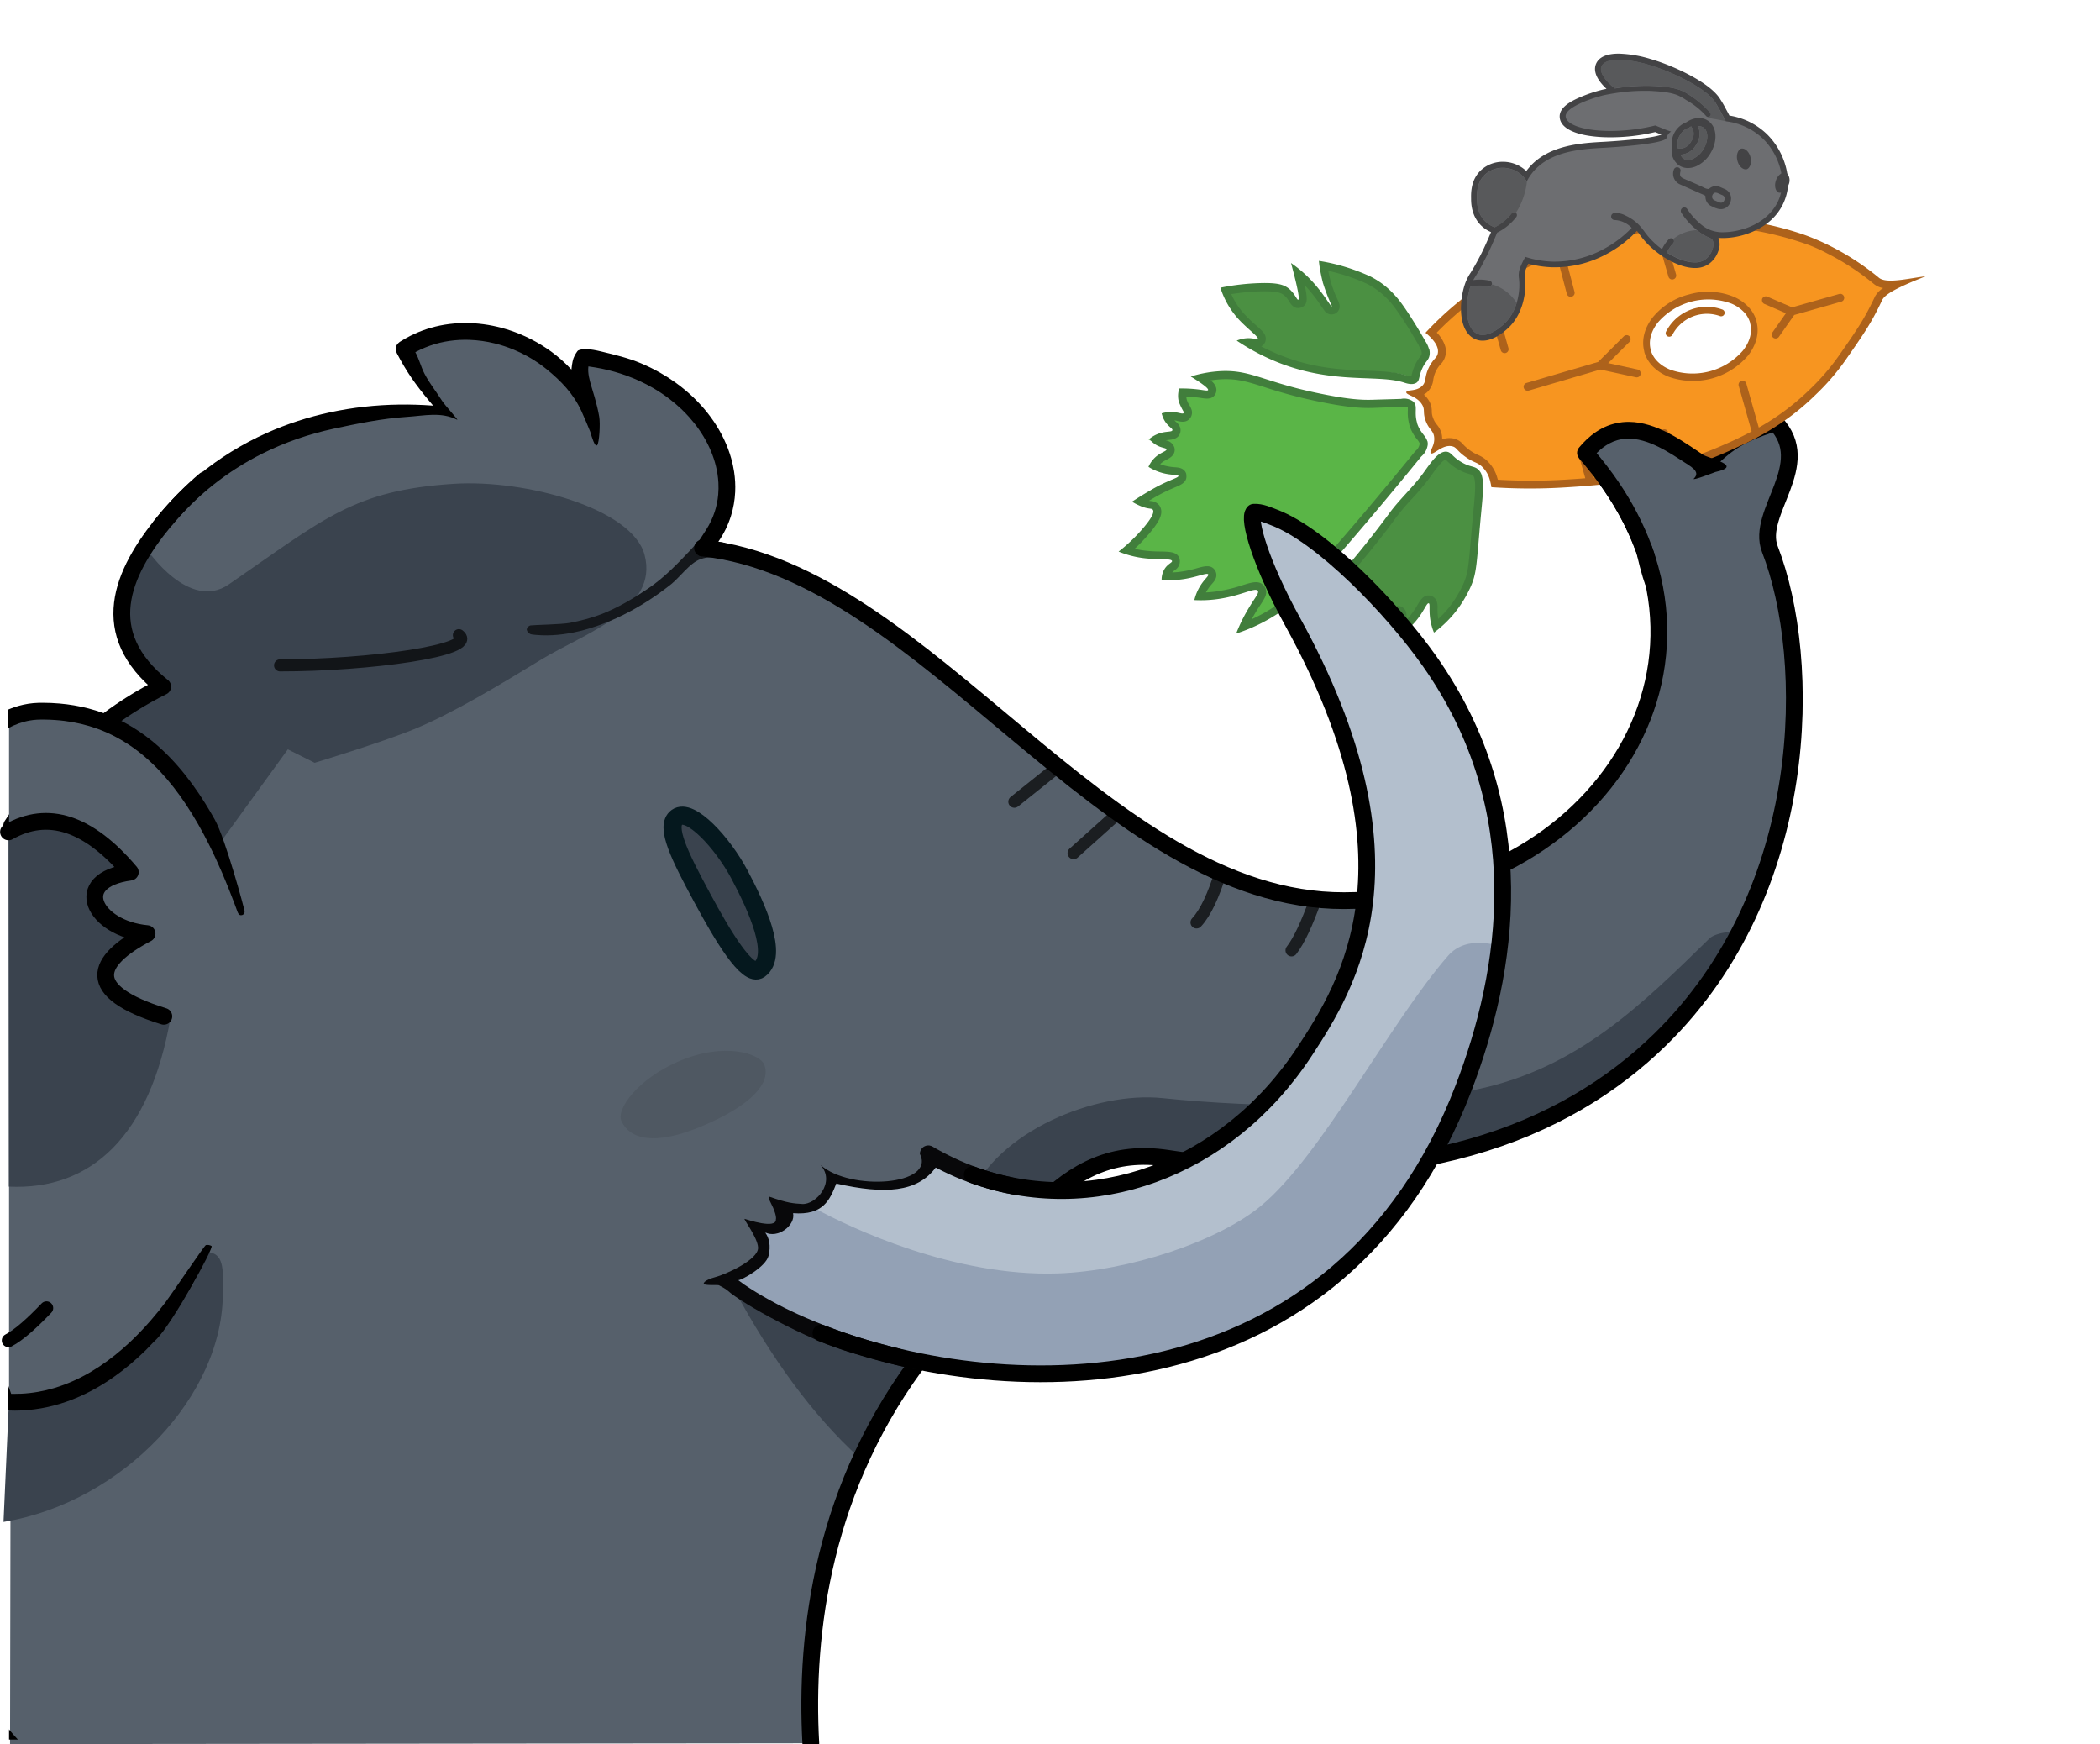 <?xml version="1.0" encoding="UTF-8" standalone="no"?>
<svg
   xmlns:dc="http://purl.org/dc/elements/1.1/"
   xmlns:cc="http://creativecommons.org/ns#"
   xmlns:rdf="http://www.w3.org/1999/02/22-rdf-syntax-ns#"
   xmlns:svg="http://www.w3.org/2000/svg"
   xmlns="http://www.w3.org/2000/svg"
   xmlns:sodipodi="http://sodipodi.sourceforge.net/DTD/sodipodi-0.dtd"
   xmlns:inkscape="http://www.inkscape.org/namespaces/inkscape"
   width="313.166"
   height="260.071"
   viewBox="0 0 313.166 260.071"
   version="1.1"
   xml:space="preserve"
   style="clip-rule:evenodd;fill-rule:evenodd;stroke-linecap:round;stroke-linejoin:round;stroke-miterlimit:1.5"
   id="svg4898"
   sodipodi:docname="mastodon-divoc.svg"
   inkscape:version="0.92.4 5da689c313, 2019-01-14"><defs
     id="defs4902" /><sodipodi:namedview
     pagecolor="#ffffff"
     bordercolor="#666666"
     borderopacity="1"
     objecttolerance="10"
     gridtolerance="10"
     guidetolerance="10"
     inkscape:pageopacity="0"
     inkscape:pageshadow="2"
     inkscape:window-width="2556"
     inkscape:window-height="1414"
     id="namedview4900"
     showgrid="false"
     fit-margin-top="0"
     fit-margin-left="0"
     fit-margin-right="3.3"
     fit-margin-bottom="0"
     inkscape:zoom="2.5489362"
     inkscape:cx="117.08087"
     inkscape:cy="153.07925"
     inkscape:window-x="2560"
     inkscape:window-y="22"
     inkscape:window-maximized="0"
     inkscape:current-layer="svg4898" /><g
     id="mastodon"
     transform="translate(1.548,24.962)"><path
       d="M -0.05,235.109 0.2,98.139 C 3.862,92.555 10.515,83.499 22.717,77.419 12.803,69.46 16.496,60.602 23.013,52.703 33.475,40.024 48.48,34.375 64.985,36.521 61.266,32.269 60.64,30.792 58.717,27.086 c 11.337,-7.311 27.917,1.7 28.167,13.5 -0.136,-6.404 -2.855,-8.783 -1.667,-12.167 0.289,-0.011 0.577,-0.052 0.858,-0.018 17.264,2.078 26.303,18.554 17.142,28.351 33.605,3.604 59.756,52.679 95.675,52.586 37.871,-0.099 62.192,-36.921 35.992,-66.752 6.067,-7.321 13.278,-0.917 17.667,1.833 2.75,-2.482 4.25,-4.389 10.666,-6.333 5.917,6.222 -2.963,13.342 -0.833,18.833 6.393,16.481 6.361,50.928 -16.368,73.137 -14.105,13.782 -37.142,23.22 -73.465,17.696 -16.123,-2.452 -22.891,11.917 -36.192,29.058 -15.251,19.656 -17.901,41.707 -16.995,58.174 z"
       style="fill:#56606b"
       id="path4804"
       inkscape:connector-curvature="0" /><path
       d="m 257.375,114.778 c 0.592,-1.223 -3.029,-0.751 -4,0.2 -10.167,9.967 -19.536,19.144 -34.2,22.4 -14.335,3.184 -33.1,2.867 -47.4,1.4 -9.93,-1.018 -24.681,4.919 -28.8,15 l 6.8,5.8 c 2.533,-4.849 8.314,-11.459 14.4,-11.8 11.933,-0.666 39.167,3.667 54.8,-1.8 15.568,-5.443 31.267,-16.466 38.4,-31.2 z"
       style="fill:#3a434e"
       id="path4806"
       inkscape:connector-curvature="0" /><path
       d="m 107.975,167.386 c 5.488,10.128 11.618,18.64 18.6,25 l 9.6,-16.8 z"
       style="fill:#3a434e"
       id="path4808"
       inkscape:connector-curvature="0" /><path
       d="m 22.975,76.978 c -5.43,-4.965 -11.864,-9.557 -2.6,-20 0,0 6.25,9.293 12.2,5.2 14.257,-9.806 18.61,-14.051 33.6,-15 10.62,-0.672 26.565,3.652 28.4,10.6 2.149,8.138 -8.933,11.667 -15.4,15.6 -6.131,3.73 -13.2,8.034 -19,10.4 -4.952,2.021 -14.8,5 -14.8,5 l -4,-2 -10,13.8 -17.8,-7.2 -5.4,-5.2 z"
       style="fill:#3a434e"
       id="path4810"
       inkscape:connector-curvature="0" /><path
       d="m 103.384,55.375 c 0.031,0.004 0.063,0.006 0.093,0.012 0.093,0.016 0.183,0.048 0.266,0.093 0.34,0.182 0.528,0.573 0.46,0.953 -0.023,0.123 -0.071,0.242 -0.142,0.346 -0.018,0.026 -0.038,0.05 -0.057,0.075 -0.155,0.183 1.259,1.058 1.102,1.239 -0.67,0.194 -0.923,-0.127 -2.229,0.338 -1.556,0.554 -3.048,2.689 -4.338,3.72 -1.363,1.088 -2.794,2.091 -4.283,2.997 -2.466,1.499 -5.101,2.746 -7.865,3.586 -2.049,0.622 -4.181,1.021 -6.326,1.043 -0.561,0.006 -1.121,-0.015 -1.679,-0.065 C 78.248,69.7 78.111,69.686 77.973,69.67 77.845,69.655 77.713,69.645 77.59,69.603 77.289,69.499 77.061,69.236 77,68.924 c -0.018,-0.093 0.182,-0.559 0.572,-0.626 0.448,-0.078 4.628,-0.144 5.858,-0.381 1.554,-0.298 3.26,-0.735 4.733,-1.31 2.455,-0.958 4.761,-2.334 6.942,-3.811 2.353,-1.594 4.356,-3.653 6.3,-5.727 0.421,-0.449 0.828,-0.909 1.225,-1.378 l 0.065,-0.069 c 0.024,-0.02 0.046,-0.042 0.071,-0.061 0.1,-0.077 0.215,-0.133 0.337,-0.163 0.082,-0.02 0.104,-0.018 0.187,-0.025 0.031,0 0.063,0.001 0.094,0.002 z"
       style="fill:#15181c;fill-rule:nonzero"
       id="path4812"
       inkscape:connector-curvature="0" /><path
       d="m 66.884,69.752 c 2.98,2.263 -13.562,4.511 -26.667,4.5"
       style="fill:none;stroke:#000000;stroke-width:1.8px;stroke-opacity:0.69"
       id="path4814"
       inkscape:connector-curvature="0" /><path
       d="m 149.717,94.586 5.834,-4.667"
       style="fill:none;stroke:#000000;stroke-width:1.8px;stroke-opacity:0.69"
       id="path4816"
       inkscape:connector-curvature="0" /><path
       d="m 158.551,102.252 6.5,-5.833"
       style="fill:none;stroke:#000000;stroke-width:1.8px;stroke-opacity:0.69"
       id="path4818"
       inkscape:connector-curvature="0" /><path
       d="m 176.884,112.586 c 1.34,-1.428 2.555,-4.052 3.667,-7.667"
       style="fill:none;stroke:#000000;stroke-width:1.8px;stroke-opacity:0.69"
       id="path4820"
       inkscape:connector-curvature="0" /><path
       d="m 191.051,116.752 c 1.163,-1.499 2.33,-4.107 3.5,-7.333"
       style="fill:none;stroke:#000000;stroke-width:1.8px;stroke-opacity:0.69"
       id="path4822"
       inkscape:connector-curvature="0" /><path
       d="m 99.384,96.919 c -1.799,1.324 0.46,5.835 3.756,11.95 3.064,5.687 6.811,12.002 8.577,10.717 2.85,-2.075 -0.356,-9.201 -3,-14.167 -2.482,-4.663 -7.318,-9.984 -9.333,-8.5 z"
       style="fill:#3a434e;stroke:#05181e;stroke-width:2.7px"
       id="path4824"
       inkscape:connector-curvature="0" /><path
       d="m 99.568,133.34 c 7.003,-3.042 12.226,-1.139 12.855,0.449 1.041,2.632 -1.712,5.944 -9.068,9.081 -7.533,3.213 -11.034,1.908 -12.229,-0.658 -0.837,-1.796 2.482,-6.282 8.442,-8.872 z"
       style="fill:#4f5862"
       id="path4826"
       inkscape:connector-curvature="0" /><path
       d="m -0.2,234.433 v -1.527 c 0.1,0.126 0.201,0.252 0.303,0.376 0.326,0.395 0.666,0.779 1.019,1.151 z M 106.381,55.955 c 1.339,0.253 -3.3,2.04 -3.3,2.04 -0.92,-0.093 -0.709,-1.267 -0.305,-2.441 0,0 0.705,-1.088 0.976,-1.51 0.536,-0.836 0.968,-1.738 1.276,-2.681 0.274,-0.836 0.449,-1.702 0.528,-2.578 0.052,-0.587 0.061,-1.177 0.029,-1.765 -0.023,-0.427 -0.068,-0.852 -0.132,-1.274 -0.488,-3.184 -2.092,-6.121 -4.222,-8.504 -0.374,-0.418 -0.766,-0.821 -1.173,-1.208 C 99.486,35.491 98.884,34.98 98.257,34.501 97.475,33.905 96.653,33.36 95.801,32.868 94.556,32.149 93.245,31.543 91.893,31.052 90.688,30.615 89.451,30.268 88.196,30.01 87.571,29.882 86.943,29.778 86.311,29.691 l -0.114,-0.015 c -0.122,1.02 0.171,2.034 0.455,3.003 0.159,0.533 0.323,1.064 0.478,1.598 0.272,0.951 0.511,1.91 0.68,2.885 0.185,1.072 0.006,3.929 -0.303,4.254 -0.345,0.363 -0.824,-1.27 -1.04,-2.014 -0.046,-0.156 -1.063,-2.533 -1.312,-3.07 -1.201,-2.584 -3.006,-4.466 -5.204,-6.252 -0.385,-0.313 -0.784,-0.612 -1.193,-0.895 -0.527,-0.363 -1.071,-0.701 -1.63,-1.012 -0.685,-0.38 -1.392,-0.721 -2.116,-1.019 -0.899,-0.369 -1.824,-0.674 -2.767,-0.907 -1.254,-0.311 -2.537,-0.49 -3.828,-0.536 -0.23,-0.007 -0.46,-0.01 -0.689,-0.009 -0.505,0.006 -1.009,0.03 -1.512,0.08 -0.96,0.094 -1.913,0.274 -2.841,0.543 -1.036,0.3 -2.034,0.713 -2.985,1.222 l -0.005,0.003 c 0.584,1.048 0.809,2.129 1.363,3.195 0.771,1.486 1.45,2.23 2.617,4.045 0.506,0.789 2.57,2.986 2.256,2.831 -2.438,-1.204 -4.796,-0.6 -7.533,-0.419 -3.657,0.241 -7.303,0.989 -10.886,1.76 -3.669,0.791 -7.245,2.021 -10.604,3.698 -2.608,1.303 -5.082,2.874 -7.365,4.688 -2.244,1.785 -4.301,3.803 -6.136,6.007 -0.583,0.7 -3.315,0.138 -2.816,-0.495 0.78,-0.991 1.595,-1.953 2.451,-2.878 1.356,-1.466 2.811,-2.841 4.352,-4.11 3.066,-2.526 6.474,-4.628 10.097,-6.254 3.043,-1.366 6.234,-2.397 9.494,-3.099 3.381,-0.729 6.835,-1.104 10.292,-1.154 1.694,-0.025 3.386,0.034 5.076,0.155 -0.222,-0.26 -0.441,-0.522 -0.661,-0.785 -0.914,-1.105 -1.803,-2.23 -2.61,-3.416 C 59.011,30.201 58.33,29.034 57.7,27.838 l -0.091,-0.174 c -0.117,-0.383 -0.208,-0.494 -0.099,-0.901 0.1,-0.375 0.252,-0.491 0.535,-0.731 0.041,-0.036 0.092,-0.059 0.138,-0.088 0.473,-0.299 0.96,-0.575 1.459,-0.827 1.594,-0.805 3.309,-1.36 5.069,-1.656 0.991,-0.166 1.993,-0.247 2.998,-0.259 0.157,0 0.157,0 0.315,0 0.84,0.011 1.678,0.068 2.511,0.179 1.862,0.248 3.69,0.746 5.428,1.461 2.235,0.92 4.328,2.198 6.149,3.79 0.533,0.466 1.039,0.96 1.522,1.478 l 0.034,0.036 c 0,-0.112 0.121,-1.168 0.289,-1.644 0.157,-0.443 0.573,-1.14 0.721,-1.211 0.667,-0.318 1.785,-0.243 3.413,0.152 2.003,0.486 4.018,0.956 5.919,1.753 0.987,0.415 1.95,0.886 2.881,1.415 0.794,0.451 1.564,0.943 2.306,1.476 0.53,0.38 1.045,0.782 1.543,1.203 3.133,2.648 5.645,6.142 6.76,10.12 0.18,0.643 0.323,1.297 0.424,1.957 0.153,1.003 0.211,2.021 0.163,3.035 -0.058,1.218 -0.269,2.428 -0.635,3.591 -0.427,1.357 -1.062,2.653 -1.875,3.82 0.269,0.044 0.536,0.093 0.804,0.142 z"
       id="path4828"
       inkscape:connector-curvature="0" /><path
       d="m 0.2,98.139 c 3.662,-5.584 10.315,-14.64 22.517,-20.72 -9.914,-7.959 -6.221,-16.817 0.296,-24.716 1.86,-2.254 3.864,-4.286 5.993,-6.091"
       style="fill:none;stroke:#000000;stroke-width:2.5px;stroke-linecap:butt;stroke-miterlimit:1.414"
       id="path4830"
       inkscape:connector-curvature="0" /><path
       d="m 103.217,56.752 c 33.605,3.604 59.756,52.679 95.675,52.586 37.871,-0.099 62.192,-36.921 35.992,-66.752 6.067,-7.321 13.278,-0.917 17.667,1.833 2.75,-2.482 4.25,-4.389 10.666,-6.333 5.917,6.222 -2.963,13.342 -0.833,18.833 6.393,16.481 6.361,50.928 -16.368,73.137 -14.105,13.782 -37.142,23.22 -73.465,17.696 -16.123,-2.452 -22.891,11.917 -36.192,29.058 -15.251,19.656 -17.901,41.707 -16.995,58.174"
       style="fill:none;stroke:#000000;stroke-width:2.5px;stroke-linecap:butt;stroke-miterlimit:1.414"
       id="path4832"
       inkscape:connector-curvature="0" /></g><g
     id="ear"
     transform="translate(1.548,24.962)"><path
       d="m -0.2,82.153 c 1.465,-0.675 2.995,-1.047 4.584,-1.067 14.728,-0.191 23.716,10.351 30.667,29.5 l -5.667,51.333 c -8.83,15.645 -19.32,22.601 -29.584,22.197 z"
       style="fill:#56606b"
       id="path4835"
       inkscape:connector-curvature="0" /><path
       d="m 29.575,161.778 c -6.286,14.409 -16.353,21.623 -29.8,22.4 l -0.8,17.8 c 17.772,-2.913 32.907,-18.909 32.708,-34.4 -0.031,-2.45 0.409,-5.588 -2.108,-5.8 z"
       style="fill:#3a434e"
       id="path4837"
       inkscape:connector-curvature="0" /><path
       d="m -0.322,181.638 0.437,1.238 c 0.17,0.004 0.17,0.004 0.339,0.006 0.386,0.001 0.771,-0.004 1.156,-0.022 0.854,-0.041 1.705,-0.137 2.547,-0.285 0.782,-0.137 1.557,-0.32 2.319,-0.544 0.548,-0.161 1.09,-0.344 1.624,-0.546 3.629,-1.374 6.866,-3.636 9.686,-6.276 0.463,-0.435 0.916,-0.88 1.36,-1.335 0.618,-0.634 1.216,-1.287 1.797,-1.955 0.769,-0.885 1.507,-1.798 2.216,-2.731 0.834,-1.099 5.784,-8.459 5.999,-8.498 0.143,-0.027 0.29,-0.028 0.434,-0.004 0.144,0.025 0.282,0.074 0.409,0.146 0.385,0.218 -5.943,11.794 -8.351,14.038 -0.5,0.467 -0.944,0.991 -1.433,1.47 -3.031,2.974 -6.524,5.542 -10.462,7.177 -0.507,0.211 -1.022,0.406 -1.542,0.584 -2.419,0.828 -4.964,1.277 -7.522,1.282 -0.338,10e-4 -0.676,-0.006 -1.013,-0.021 z m 0,-100.798 C 0.004,80.702 0.336,80.577 0.673,80.465 1.088,80.327 1.511,80.21 1.938,80.116 2.427,80.009 2.923,79.931 3.422,79.885 3.674,79.862 3.925,79.849 4.178,79.84 4.42,79.835 4.662,79.833 4.904,79.833 c 0.818,0.006 1.634,0.039 2.448,0.111 1.45,0.127 2.891,0.368 4.3,0.734 1.417,0.369 2.801,0.864 4.129,1.482 0.881,0.41 1.738,0.873 2.564,1.384 0.556,0.344 1.099,0.709 1.627,1.094 3.727,2.714 6.691,6.349 9.114,10.241 0.488,0.783 0.955,1.578 1.404,2.384 1.606,2.881 4.443,13.486 4.447,13.632 0.02,0.667 -0.655,0.719 -0.843,0.495 -0.126,-0.149 -0.136,-0.201 -0.218,-0.376 -0.161,-0.441 -0.323,-0.881 -0.488,-1.321 C 32.262,106.715 31.03,103.775 29.6,100.928 28.572,98.881 27.445,96.882 26.175,94.975 23.889,91.54 21.108,88.361 17.649,86.067 17.08,85.689 16.495,85.337 15.894,85.013 14.957,84.507 13.984,84.069 12.983,83.706 11.394,83.129 9.739,82.743 8.062,82.533 7.119,82.415 6.17,82.351 5.221,82.337 4.798,82.33 4.373,82.326 3.95,82.352 3.603,82.373 3.257,82.413 2.914,82.472 1.78,82.667 0.69,83.068 -0.322,83.609 Z"
       id="path4839"
       inkscape:connector-curvature="0" /><path
       d="m -0.283,99.086 c 5.874,-3.336 11.929,-1.378 18.167,6 -9.031,1.219 -5.404,8.43 2.5,9.166 -7.718,4.048 -8.567,8.798 3.5,12.534 -3.064,17.657 -11.848,25.767 -24.109,25.192"
       style="fill:#3a434e"
       id="path4841"
       inkscape:connector-curvature="0" /><path
       d="m 22.884,126.586 c -12.067,-3.736 -10.218,-8.286 -2.5,-12.334 -7.904,-0.736 -11.531,-7.947 -2.5,-9.166 -6.238,-7.378 -12.293,-9.336 -18.167,-6"
       style="fill:none;stroke:#000000;stroke-width:2.5px"
       id="path4843"
       inkscape:connector-curvature="0" /><path
       d="m 5.384,170.086 c -2.131,2.23 -4.079,3.994 -5.667,4.833"
       style="fill:none;stroke:#000000;stroke-width:2px"
       id="path4845"
       inkscape:connector-curvature="0" /></g><g
     id="g6296"
     transform="matrix(0.487,0,0,0.487,147.808,1.163)"><path
       id="path5678"
       d="m 272.86,85.19 v 0 a 5.78,5.78 0 0 1 -1.72,-0.68 4.31,4.31 0 0 1 -0.73,-0.54 c -1.88,-1.54 -3.89,-3 -6,-4.45 a 78.87,78.87 0 0 0 -8.21,-4.82 73,73 0 0 0 -6.8,-3 101.14,101.14 0 0 0 -10.89,-3.11 c -1.19,-0.26 -2.41,-0.52 -3.76,-0.77 l -2.46,-0.43 -1.25,-0.19 a 101.72,101.72 0 0 0 -15,-1.12 c -1.56,0 -3.12,0.15 -4.63,0.28 -1.91,0.16 -3.88,0.39 -5.85,0.68 l -0.57,0.08 4.2,14.58 a 0.68,0.68 0 0 1 -0.06,0.54 0.7,0.7 0 0 1 -0.43,0.34 0.72,0.72 0 0 1 -0.88,-0.49 L 206.34,77 206.29,76.88 a 0.67,0.67 0 0 1 -0.08,-0.18 l -2.5,-8.85 -0.12,-0.45 -0.45,0.07 c -1.32,0.23 -2.59,0.47 -3.82,0.72 -3,0.6 -5.76,1.26 -8,1.8 a 164.33,164.33 0 0 0 -16,4.45 l -0.45,0.15 1.73,6.11 a 0.65,0.65 0 0 1 0,0.31 v 0.11 l 1.54,5.84 a 0.72,0.72 0 0 1 -0.5,0.88 0.7,0.7 0 0 1 -0.88,-0.48 L 173.49,75 l -0.52,0.19 a 99.27,99.27 0 0 0 -16.8,8 c -1.16,0.7 -2.23,1.36 -3.26,2 l -0.31,0.2 5.33,18.85 v 0.15 a 0.73,0.73 0 0 1 -0.52,0.74 0.75,0.75 0 0 1 -0.42,0 0.68,0.68 0 0 1 -0.37,-0.3 0.7,0.7 0 0 1 -0.1,-0.19 l -5.2,-18.4 -1.1,0.76 c -0.83,0.58 -1.66,1.17 -2.48,1.79 A 99.45,99.45 0 0 0 136.09,99 l -0.34,0.35 0.33,0.35 a 12,12 0 0 1 0.84,1 8.74,8.74 0 0 1 1.58,2.86 v 0.09 a 6,6 0 0 1 0.22,1.72 c 0,0.18 0,0.37 -0.05,0.56 a 4.69,4.69 0 0 1 -0.23,0.93 4.47,4.47 0 0 1 -0.55,1.06 9.54,9.54 0 0 1 -0.71,0.89 l -0.3,0.35 -0.17,0.22 a 8.14,8.14 0 0 0 -0.94,1.52 9.6,9.6 0 0 0 -0.93,3 l -0.06,0.34 a 5.34,5.34 0 0 1 -1.34,2.81 l -0.22,0.21 a 6.07,6.07 0 0 1 -0.75,0.61 l -0.25,0.16 -0.58,0.36 0.51,0.44 c 0.14,0.13 0.28,0.26 0.41,0.4 a 7.36,7.36 0 0 1 1.12,1.49 5.47,5.47 0 0 1 0.51,1.22 6.06,6.06 0 0 1 0.21,1.63 5.55,5.55 0 0 0 0.16,1.37 l 0.06,0.26 0.13,0.41 a 6.72,6.72 0 0 0 0.88,1.78 l 0.43,0.59 a 8.17,8.17 0 0 1 0.54,0.73 7,7 0 0 1 0.49,0.88 c 0,0.11 0.09,0.23 0.14,0.35 l 0.12,0.37 a 7.1,7.1 0 0 1 0.18,1 3.39,3.39 0 0 1 0,0.55 c 0,0.12 0,0.23 0,0.35 v 0.71 l 0.67,-0.23 a 6,6 0 0 1 3.32,-0.22 4.31,4.31 0 0 1 2.21,1.25 l 0.36,0.38 a 13.83,13.83 0 0 0 1.19,1.14 l 0.48,0.39 0.38,0.28 a 12.81,12.81 0 0 0 2.63,1.52 l 0.73,0.34 a 8.43,8.43 0 0 1 1.71,1.14 10.86,10.86 0 0 1 3.28,5.43 l 0.19,0.71 h 0.36 l 2.55,0.13 c 2.37,0.1 4.79,0.14 7.2,0.14 2,0 4,0 5.93,-0.09 1.26,0 2.52,-0.11 3.77,-0.18 l 1.3,-0.07 c 1.35,-0.08 2.82,-0.17 4.39,-0.29 l 1.72,-0.13 0.61,-0.05 -2.28,-8.05 a 0.59,0.59 0 0 1 0,-0.14 0.7,0.7 0 0 1 0.52,-0.74 0.72,0.72 0 0 1 0.88,0.49 l 2.35,8.32 h 0.41 a 139.38,139.38 0 0 0 17,-2.57 c 2.11,-0.46 4.22,-1 6.25,-1.52 l 0.49,-0.14 -2.76,-9.75 a 0.71,0.71 0 0 1 0.49,-0.88 0.68,0.68 0 0 1 0.4,0 0.71,0.71 0 0 1 0.49,0.49 l 2.76,9.76 0.48,-0.14 c 3.54,-1 7.08,-2.27 10.51,-3.64 1.48,-0.59 2.86,-1.17 4.21,-1.77 l 1.61,-0.72 c 0.84,-0.38 1.73,-0.79 2.68,-1.24 1.47,-0.7 2.8,-1.36 4.06,-2 l 0.36,-0.19 -4,-14.29 a 0.72,0.72 0 0 1 0.14,-0.65 0.77,0.77 0 0 1 0.36,-0.23 0.72,0.72 0 0 1 0.88,0.49 l 3.95,14 0.55,-0.31 a 74,74 0 0 0 13.7,-10 c 0.71,-0.64 1.42,-1.31 2.14,-2 1,-1 2.21,-2.19 3.46,-3.54 l 1.1,-1.22 c 0.37,-0.43 0.75,-0.87 1.13,-1.33 0.38,-0.46 0.77,-1 1.17,-1.46 0.6,-0.78 1.21,-1.6 1.8,-2.44 1.77,-2.53 3.34,-4.78 4.66,-6.75 0.94,-1.4 1.69,-2.57 2.37,-3.69 a 77.46,77.46 0 0 0 4.17,-7.96 7,7 0 0 1 2.32,-2.55 l 0.92,-0.67 -1.12,-0.22 z m -32.08,15.3 a 0.74,0.74 0 0 1 -1,0.18 0.71,0.71 0 0 1 -0.27,-0.39 0.7,0.7 0 0 1 0.1,-0.61 l 4.46,-6.36 -7.13,-3.09 a 0.7,0.7 0 0 1 -0.41,-0.46 0.71,0.71 0 0 1 0.69,-0.91 0.67,0.67 0 0 1 0.28,0.06 l 7.71,3.33 14.7,-4.15 a 0.71,0.71 0 0 1 0.88,0.49 0.71,0.71 0 0 1 -0.49,0.88 l -14.7,4.16 z m -9.33,5.64 a 21.65,21.65 0 0 1 -23.93,6.31 c -3.62,-1.5 -6.1,-4.07 -7,-7.24 v -0.17 c -0.86,-3.24 0,-6.77 2.48,-9.91 a 20.49,20.49 0 0 1 11,-6.91 22.61,22.61 0 0 1 5.78,-0.76 v 0 a 18.76,18.76 0 0 1 7.17,1.36 12.93,12.93 0 0 1 5,3.52 9.88,9.88 0 0 1 2,3.76 v 0.13 c 0.84,3.24 -0.04,6.78 -2.5,9.91 z m -33.91,6.5 -11,-2.38 -22.1,6.49 a 0.72,0.72 0 0 1 -0.4,-1.38 l 22,-6.45 h 0.12 l 8,-7.95 a 0.7,0.7 0 0 1 0.5,-0.2 0.74,0.74 0 0 1 0.51,0.2 0.72,0.72 0 0 1 0,1 l -7.17,7.13 9.88,2.14 a 0.72,0.72 0 0 1 0.55,0.85 0.74,0.74 0 0 1 -0.89,0.55 z"
       class="a"
       inkscape:connector-curvature="0"
       style="fill:#f79520" /><path
       id="path5680"
       d="M 271.7,82.53 A 79.78,79.78 0 0 0 257.09,73 a 73.18,73.18 0 0 0 -8.42,-3.61 100.14,100.14 0 0 0 -31.14,-5.26 155.83,155.83 0 0 0 -26.66,4 C 180.06,70.7 163.51,74.67 146.61,87.3 A 100.81,100.81 0 0 0 133,99.5 c 2.36,1.93 3.35,3.47 3.69,4.67 a 3.54,3.54 0 0 1 0.11,1.48 c -0.21,1.57 -1.38,1.71 -2.71,4.38 -1.56,3.13 -0.69,4.39 -2.15,5.78 -1.87,1.77 -4.68,1 -4.81,1.87 a 0.22,0.22 0 0 0 0,0.14 c 0.22,0.8 3.44,1.19 4.9,3.8 a 3.23,3.23 0 0 1 0.34,0.8 c 0.27,0.93 0,1.6 0.43,3.25 0.05,0.16 0.1,0.33 0.16,0.51 0.91,2.68 2.13,3.06 2.57,4.61 a 3.77,3.77 0 0 1 0.12,0.65 c 0.29,2.42 -1.3,4.1 -1.11,4.78 a 0.39,0.39 0 0 0 0.1,0.16 c 0.78,0.7 3.54,-2.81 6.52,-2.12 1.4,0.32 1.29,1.2 3.92,3.12 2.63,1.92 3.48,1.64 5,2.91 a 8.73,8.73 0 0 1 2.68,4.49 16.07,16.07 0 0 1 0.42,2 173.79,173.79 0 0 0 22.55,0.07 c 11.77,-0.72 29.69,-2 49.86,-11 6.88,-3.06 17.14,-7.74 26.92,-17.42 a 70.08,70.08 0 0 0 8.9,-10.27 c 6.17,-8.82 8.26,-11.93 11.43,-18.67 1,-2.07 5.72,-4.28 13.33,-7.29 -5.51,0.68 -12.28,2.43 -14.47,0.33 z m -1.12,6 c -3.11,6.61 -5.18,9.66 -11.22,18.3 a 68.88,68.88 0 0 1 -8.62,9.95 74.44,74.44 0 0 1 -15.68,11.75 l -3.78,-13.36 a 1.22,1.22 0 1 0 -2.34,0.66 l 3.93,13.89 c -3.18,1.69 -6,3 -8.33,4 a 116.21,116.21 0 0 1 -14.65,5.39 l -2.62,-9.27 a 1.22,1.22 0 0 0 -2.34,0.66 l 2.62,9.27 a 135.56,135.56 0 0 1 -23.15,4.07 l -2.24,-7.91 a 1.22,1.22 0 0 0 -2.34,0.66 l 2.11,7.46 c -2.34,0.19 -4.49,0.32 -6.41,0.44 a 173.22,173.22 0 0 1 -20.38,0 c 0,-0.12 -0.07,-0.24 -0.1,-0.37 a 11.3,11.3 0 0 0 -3.44,-5.67 9.54,9.54 0 0 0 -2.56,-1.56 13.63,13.63 0 0 1 -4.52,-3.22 5.16,5.16 0 0 0 -2.82,-1.77 6.43,6.43 0 0 0 -3.59,0.24 8.09,8.09 0 0 0 -0.05,-1 6.71,6.71 0 0 0 -0.2,-1 7,7 0 0 0 -1.37,-2.51 6.66,6.66 0 0 1 -1.23,-2.22 l -0.13,-0.39 a 5.27,5.27 0 0 1 -0.2,-1.51 6.51,6.51 0 0 0 -0.23,-1.75 5.94,5.94 0 0 0 -0.56,-1.32 7.6,7.6 0 0 0 -1.63,-2 6.77,6.77 0 0 0 1.08,-0.83 6.05,6.05 0 0 0 1.79,-3.71 9,9 0 0 1 0.86,-2.75 8.52,8.52 0 0 1 1.39,-2 5.62,5.62 0 0 0 1.56,-3.09 5.82,5.82 0 0 0 -0.18,-2.48 10.13,10.13 0 0 0 -2.56,-4.13 98.36,98.36 0 0 1 11.61,-10.19 c 1,-0.75 2,-1.46 3,-2.15 l 5,17.74 a 1.22,1.22 0 0 0 1.5,0.84 1.21,1.21 0 0 0 0.84,-1.5 l -5.23,-18.5 a 98.41,98.41 0 0 1 20,-9.94 l 3.09,11.77 a 1.22,1.22 0 1 0 2.34,-0.67 l -3.13,-11.91 c 6.05,-2.07 11.5,-3.37 16,-4.44 3.47,-0.82 7.41,-1.75 11.79,-2.5 l 4.13,14.3 a 1.2,1.2 0 0 0 1.5,0.84 1.22,1.22 0 0 0 0.84,-1.5 l -4.05,-14 a 86.65,86.65 0 0 1 9.94,-1 101.83,101.83 0 0 1 34.81,6 50.71,50.71 0 0 1 5.6,2.57 77.23,77.23 0 0 1 14.11,9.21 6,6 0 0 0 3,1.39 7.47,7.47 0 0 0 -2.56,2.68 z"
       class="b"
       inkscape:connector-curvature="0"
       style="fill:#ad621b" /><path
       id="path5682"
       d="m 241.38,55.75 -0.17,0.47 v 0 l 0.09,-0.51 a 2.5,2.5 0 0 1 -0.26,-2.66 3.16,3.16 0 0 1 1.28,-1.68 l 0.5,-0.3 -0.11,-0.58 a 21,21 0 0 0 -5.83,-11 20.49,20.49 0 0 0 -11.45,-5.53 c -0.35,-0.64 -0.64,-1.18 -0.86,-1.6 l -0.21,-0.4 c -0.27,-0.5 -0.44,-0.84 -0.71,-1.3 0,0 -0.67,-1.2 -1.31,-2.21 -3,-4.71 -13.19,-9 -14.33,-9.47 a 59.84,59.84 0 0 0 -6.31,-2.27 35.4,35.4 0 0 0 -9.53,-1.61 c -3.15,0 -5.22,0.82 -6,2.36 -1,2.08 0.48,4.81 4.29,7.9 l 0.17,0.14 c -0.93,0.15 -2.07,0.35 -3.14,0.59 -0.13,0 -12.62,3 -12.39,7.34 0.14,2.81 4.51,4.75 11.66,5.18 a 56.14,56.14 0 0 0 8.81,-0.23 59.21,59.21 0 0 0 7.86,-1.38 c 0.61,0.26 1.24,0.52 1.86,0.76 l 1.39,0.52 a 4,4 0 0 0 -0.61,1.3 c -0.65,0.75 -8.18,1.92 -18.33,2.46 -6.59,0.36 -16.53,0.89 -22.25,7.52 a 16.91,16.91 0 0 0 -1.49,2.07 9.25,9.25 0 0 0 -3.16,-2.5 9.53,9.53 0 0 0 -4.13,-0.94 8.84,8.84 0 0 0 -5.89,2.17 c -3,2.63 -2.88,6.3 -2.85,8.06 0,1.54 0.09,5.13 3,7.79 a 9,9 0 0 0 3,1.77 l 0.34,0.13 0.32,-0.16 a 15.58,15.58 0 0 0 5.49,-4.5 l -0.4,-0.31 0.51,0.29 a 0.08,0.08 0 0 1 0,0.11 16,16 0 0 1 -2.63,2.69 15.38,15.38 0 0 1 -2.95,1.87 l -0.28,0.14 -0.12,0.3 c -0.93,2.26 -2.32,5.49 -3.67,8 -0.85,1.61 -1.51,2.82 -2,3.68 -0.32,0.55 -0.6,1 -0.88,1.46 -0.28,0.46 -0.53,0.86 -0.75,1.26 l -0.82,1.47 1.67,-0.24 a 14.24,14.24 0 0 1 1.72,-0.14 14,14 0 0 1 3.06,0.32 l 0.11,-0.48 v 0 0.58 l 0.48,0.11 v 0 h -0.58 a 13.18,13.18 0 0 0 -3,-0.32 12.67,12.67 0 0 0 -3,0.4 l -0.41,0.16 -0.19,0.57 c -1.58,5 -1.81,13.25 2.7,15.26 a 4.87,4.87 0 0 0 1.62,0.39 h 0.31 c 3.45,0 6.91,-3.38 7.56,-4.06 3.69,-3.82 4.34,-9 4.44,-11.11 a 18.75,18.75 0 0 0 -0.09,-3 5.39,5.39 0 0 1 0.21,-2.72 18.81,18.81 0 0 1 1.31,-2.85 30.65,30.65 0 0 0 8,1.28 32.11,32.11 0 0 0 15.75,-3.79 34.66,34.66 0 0 0 8.98,-6.77 l 0.56,-0.58 -0.56,-0.58 a 8.65,8.65 0 0 0 -5.93,-2.66 0.23,0.23 0 0 1 -0.21,-0.24 c 0,-0.14 0.12,-0.22 0.29,-0.22 h 0.07 0.18 0.36 a 5.72,5.72 0 0 1 2.28,0.66 12.32,12.32 0 0 1 4.43,3.26 l 0.09,0.1 c 0.13,0.17 0.4,0.5 0.87,1.16 0.36,0.48 0.73,1 1.24,1.6 a 26.68,26.68 0 0 0 4.44,4.13 l 0.83,0.61 0.43,-0.93 a 9.59,9.59 0 0 1 2,-2.85 h 0.11 a 0.08,0.08 0 0 1 0,0.11 10,10 0 0 0 -1.19,1.43 10.25,10.25 0 0 0 -0.82,1.49 l -0.47,0.71 0.72,0.45 c 5,3.21 9.85,4 12.61,2.13 2.37,-1.62 3.64,-5.28 2.46,-7.11 a 2.89,2.89 0 0 0 -1.43,-1 14.58,14.58 0 0 1 -1.72,-0.89 16.3,16.3 0 0 1 -2.5,-1.87 21.48,21.48 0 0 1 -3.87,-4.46 0.24,0.24 0 0 1 0.07,-0.33 0.26,0.26 0 0 1 0.32,0.07 20.91,20.91 0 0 0 3.79,4.37 l 0.07,0.06 a 16.78,16.78 0 0 0 2.19,1.65 10.66,10.66 0 0 0 5.68,1.42 21.75,21.75 0 0 0 6.46,-1.09 c 5.11,-1.65 8.73,-4.5 10.77,-8.48 a 14.92,14.92 0 0 0 1.21,-3.3 l 0.29,-1.24 -1.26,0.23 a 0.51,0.51 0 0 1 -0.26,-0.06 z m -37.82,-31 c 4.81,0.28 6.71,0.92 7.95,1.51 a 16.19,16.19 0 0 1 2.19,1.28 l 0.17,0.11 a 32.92,32.92 0 0 1 5.75,4.87 h -0.1 a 20.89,20.89 0 0 0 -5.26,-4.32 l -0.92,-0.58 a 17.37,17.37 0 0 0 -2.26,-1.32 c -1.29,-0.61 -3.26,-1.28 -8.17,-1.57 -0.87,-0.05 -1.75,-0.08 -2.65,-0.09 1.12,0.05 2.23,0.08 3.3,0.15 z"
       class="c"
       inkscape:connector-curvature="0"
       style="fill:#6d6e71" /><path
       id="path5684"
       d="m 243.77,50.72 a 22,22 0 0 0 -6.19,-12 21.21,21.21 0 0 0 -11.51,-5.71 l -0.62,-1.18 -0.2,-0.37 -0.74,-1.37 v 0 c -0.21,-0.42 -0.6,-1.08 -1.33,-2.23 -3.15,-5 -13.56,-9.36 -14.8,-9.86 a 57.24,57.24 0 0 0 -6.4,-2.3 36.26,36.26 0 0 0 -9.81,-1.66 c -3.61,0 -5.92,1 -6.86,2.93 -0.77,1.6 -0.77,4.2 3.12,7.85 l -1.13,0.23 a 44.26,44.26 0 0 0 -7.3,2.48 c -2.61,1.16 -6.06,3 -5.91,5.93 0.18,3.42 4.78,5.65 12.6,6.12 1,0.06 2,0.08 3,0.08 a 59.33,59.33 0 0 0 6,-0.31 59.94,59.94 0 0 0 7.64,-1.29 l 1.59,0.65 0.34,0.13 v 0 c -0.62,0.26 -2.74,0.9 -9.27,1.55 -4.25,0.42 -8.25,0.64 -8.29,0.64 -6.75,0.36 -17,0.91 -22.95,7.86 -0.31,0.35 -0.6,0.72 -0.88,1.1 a 10.41,10.41 0 0 0 -7.17,-2.84 9.79,9.79 0 0 0 -6.55,2.43 c -3.29,2.93 -3.22,7.06 -3.19,8.82 0,1.52 0.1,5.55 3.33,8.5 a 9.91,9.91 0 0 0 2.78,1.78 c -1,2.36 -2.21,5.15 -3.4,7.4 -0.84,1.59 -1.49,2.78 -2,3.63 -0.33,0.56 -0.6,1 -0.85,1.4 v 0 a 15.08,15.08 0 0 0 -1.87,3.86 c -1.73,5.47 -1.87,14.19 3.24,16.46 a 5.53,5.53 0 0 0 2,0.48 h 0.37 c 3.85,0 7.57,-3.64 8.28,-4.37 3.92,-4.06 4.6,-9.57 4.72,-11.75 a 21.42,21.42 0 0 0 -0.1,-3.12 4.48,4.48 0 0 1 0.16,-2.32 16.13,16.13 0 0 1 0.87,-2 32.11,32.11 0 0 0 7.47,1.1 h 0.84 a 33.34,33.34 0 0 0 15.4,-3.92 35.64,35.64 0 0 0 9.34,-7 l 0.23,-0.23 c 0.14,0.19 0.37,0.48 0.73,1 0.36,0.52 0.75,1 1.28,1.66 4.25,5 10.86,8.71 15.72,8.71 a 7.33,7.33 0 0 0 4.22,-1.2 8,8 0 0 0 2.91,-3.89 5.56,5.56 0 0 0 0.06,-4.15 15.11,15.11 0 0 0 1.53,0.07 23.12,23.12 0 0 0 6.77,-1.13 c 5.36,-1.74 9.18,-4.76 11.35,-9 a 16.18,16.18 0 0 0 1.66,-5.74 4.68,4.68 0 0 0 0.19,-0.45 3.4,3.4 0 0 0 -0.42,-3.46 z m -13.4,17 a 21.23,21.23 0 0 1 -6.2,1 10,10 0 0 1 -5.24,-1.29 12.61,12.61 0 0 1 -2.16,-1.63 20.27,20.27 0 0 1 -3.63,-4.19 1.05,1.05 0 0 0 -0.89,-0.49 1.15,1.15 0 0 0 -0.59,0.17 1.08,1.08 0 0 0 -0.31,1.48 22.08,22.08 0 0 0 4,4.64 16.76,16.76 0 0 0 2.62,2 c 1.82,1.11 2.46,1 2.88,1.68 0.88,1.37 -0.16,4.56 -2.23,6 a 5.5,5.5 0 0 1 -3.19,0.88 c -2.54,0 -5.63,-1.19 -8.5,-3 a 0.83,0.83 0 0 0 0.07,-0.13 9.37,9.37 0 0 1 0.74,-1.36 9.49,9.49 0 0 1 1.1,-1.36 0.91,0.91 0 0 0 0,-1.29 0.93,0.93 0 0 0 -1.3,0 10.75,10.75 0 0 0 -1.31,1.63 9.88,9.88 0 0 0 -0.81,1.46 25.27,25.27 0 0 1 -4.3,-4 c -0.49,-0.59 -0.85,-1.08 -1.2,-1.56 -0.61,-0.84 -0.89,-1.16 -1,-1.28 a 13.61,13.61 0 0 0 -4.72,-3.49 6.26,6.26 0 0 0 -2.64,-0.74 c -0.32,0 -0.52,0 -0.65,0 h -0.06 a 1.07,1.07 0 0 0 -0.06,2.13 v 0 a 7.64,7.64 0 0 1 2.6,0.54 8,8 0 0 1 2.75,1.86 34,34 0 0 1 -8.83,6.62 31.39,31.39 0 0 1 -14.56,3.72 H 172 a 30.3,30.3 0 0 1 -8.42,-1.45 22.5,22.5 0 0 0 -1.7,3.58 6.32,6.32 0 0 0 -0.25,3.07 18.47,18.47 0 0 1 0.09,2.85 c -0.1,2 -0.71,7 -4.21,10.58 -0.43,0.44 -3.79,3.81 -7,3.81 h -0.26 a 3.6,3.6 0 0 1 -1.34,-0.32 c -3.86,-1.72 -3.78,-9.37 -2.24,-14.23 a 1.18,1.18 0 0 1 0.07,-0.2 11.94,11.94 0 0 1 2.73,-0.35 12.26,12.26 0 0 1 2.83,0.3 0.92,0.92 0 0 0 0.4,-1.79 14.24,14.24 0 0 0 -3.25,-0.34 16.1,16.1 0 0 0 -1.83,0.14 c 0.22,-0.38 0.45,-0.77 0.73,-1.22 0.28,-0.45 0.55,-0.89 0.89,-1.48 0.52,-0.87 1.18,-2.09 2,-3.71 1.33,-2.52 2.71,-5.7 3.7,-8.12 a 16.63,16.63 0 0 0 5.87,-4.8 0.913,0.913 0 1 0 -1.45,-1.11 15.1,15.1 0 0 1 -2.47,2.52 14.69,14.69 0 0 1 -2.73,1.74 8.18,8.18 0 0 1 -2.68,-1.61 c -2.66,-2.42 -2.71,-5.75 -2.74,-7.18 0,-1.64 -0.09,-5.06 2.57,-7.42 a 8,8 0 0 1 5.34,-2 8.69,8.69 0 0 1 3.77,0.86 8.49,8.49 0 0 1 3.59,3.3 16.21,16.21 0 0 1 2.07,-3.06 c 5.38,-6.23 14.64,-6.85 21.67,-7.22 0,0 18.45,-1 19.05,-3 a 3.29,3.29 0 0 1 1.21,-1.82 l 0.21,-0.12 c -0.9,-0.3 -1.8,-0.62 -2.67,-1 -0.64,-0.25 -1.29,-0.52 -1.93,-0.79 l -0.16,-0.07 h -0.18 a 55,55 0 0 1 -7.81,1.35 c -2,0.2 -3.94,0.31 -5.82,0.31 q -1.45,0 -2.85,-0.09 c -6.49,-0.38 -10.76,-2.11 -10.88,-4.38 -0.16,-3 9.12,-5.91 11.73,-6.49 2.41,-0.53 5.11,-0.87 5.11,-0.87 l 1.39,-0.16 a 55.86,55.86 0 0 1 5.82,-0.31 c 1,0 1.92,0 2.85,0.08 4.77,0.28 6.65,0.91 7.86,1.49 a 16.23,16.23 0 0 1 2.16,1.27 23.32,23.32 0 0 1 6.16,4.95 1,1 0 0 0 0.6,0.22 0.87,0.87 0 0 0 0.65,-0.28 0.88,0.88 0 0 0 0,-1 30.84,30.84 0 0 0 -6.09,-5.23 16.31,16.31 0 0 0 -2.3,-1.35 c -1.31,-0.62 -3.31,-1.29 -8.26,-1.59 -1,-0.05 -1.92,-0.08 -2.91,-0.08 a 57.94,57.94 0 0 0 -5.93,0.31 c -1.27,0.13 -2.52,0.3 -3.76,0.51 -3.25,-2.64 -4.88,-5.17 -4,-6.88 0.61,-1.28 2.51,-1.9 5.21,-1.9 a 34.38,34.38 0 0 1 9.29,1.58 58.84,58.84 0 0 1 6.22,2.24 c 0,0 11,4.5 14,9.15 0.64,1 1.28,2.15 1.28,2.15 0.33,0.59 0.52,1 0.91,1.7 0.26,0.5 0.62,1.17 1.06,2 a 19.87,19.87 0 0 1 11.41,5.36 20.2,20.2 0 0 1 5.59,10.58 4.08,4.08 0 0 0 -1.64,2.12 c -0.59,1.64 -0.17,3.14 0.59,3.64 a 1.15,1.15 0 0 0 0.25,0.12 1.26,1.26 0 0 0 0.7,0 13.41,13.41 0 0 1 -1.13,3.11 c -2.97,5.62 -8.53,7.46 -10.37,8.06 z"
       class="d"
       inkscape:connector-curvature="0"
       style="fill:#434345" /><path
       id="path5686"
       d="m 231.27,49.46 a 0.86,0.86 0 0 1 -0.28,0 c -0.9,0 -2.09,-1 -2.49,-2.71 -0.45,-1.87 0.3,-3.42 1.25,-3.65 h 0.28 c 0.91,0 2.09,1 2.5,2.71 0.47,1.87 -0.3,3.42 -1.26,3.65 z"
       class="d"
       inkscape:connector-curvature="0"
       style="fill:#434345" /><path
       id="path5688"
       d="m 224.66,55.51 -0.81,-0.35 -0.45,-0.2 a 3.68,3.68 0 0 0 -1.51,-0.35 3,3 0 0 0 -2.11,0.87 h -0.17 a 3.17,3.17 0 0 1 -1.32,-0.4 c -2,-1 -4.1,-1.83 -6.15,-2.74 -1.13,-0.5 -1.35,-0.94 -1.09,-2.14 a 1,1 0 0 0 -0.68,-1.33 1.47,1.47 0 0 0 -0.34,-0.05 1.06,1.06 0 0 0 -1,0.8 3.56,3.56 0 0 0 1.8,4.41 l 0.16,0.07 3.56,1.58 c 1.21,0.53 2.42,1.09 3.65,1.6 a 1.13,1.13 0 0 1 0.53,0.41 3.14,3.14 0 0 0 2,3.12 l 0.22,0.1 a 5.33,5.33 0 0 0 1,0.44 h 0.06 a 3.7,3.7 0 0 0 1.42,0.3 3.06,3.06 0 0 0 2.87,-2 3.1,3.1 0 0 0 -1.64,-4.14 z M 220.77,58 a 1.28,1.28 0 0 1 0.12,-0.69 1.62,1.62 0 0 1 0.27,-0.41 c 0.15,-0.08 0.3,-0.18 0.45,-0.28 a 0.86,0.86 0 0 1 0.28,0 1.74,1.74 0 0 1 0.69,0.17 l 1.24,0.55 a 1.12,1.12 0 0 1 0.69,1.57 1.07,1.07 0 0 1 -1,0.77 1.65,1.65 0 0 1 -0.65,-0.15 c -0.21,-0.08 -0.41,-0.18 -0.62,-0.27 L 221.6,59 A 1.84,1.84 0 0 1 221.04,58.62 1.35,1.35 0 0 1 220.77,58 Z"
       class="d"
       inkscape:connector-curvature="0"
       style="fill:#434345" /><path
       id="path5690"
       d="m 210.82,48.37 a 4.53,4.53 0 0 0 1.22,0.52 4.83,4.83 0 0 0 1.32,0.18 6.44,6.44 0 0 0 2.57,-0.57 9.82,9.82 0 0 0 4.31,-3.93 c 2.38,-3.9 2,-8.34 -0.93,-10.11 a 4.85,4.85 0 0 0 -2.56,-0.71 7,7 0 0 0 -3.86,1.3 7,7 0 0 0 -4.46,7.27 8.21,8.21 0 0 0 -0.06,1.56 5.4,5.4 0 0 0 2.45,4.49 z m 5.61,-12.1 h 0.33 a 2.48,2.48 0 0 1 0.68,0.09 2.24,2.24 0 0 1 0.57,0.25 c 1.66,1 1.7,4.07 0.1,6.68 a 7.3,7.3 0 0 1 -3.18,2.94 3.91,3.91 0 0 1 -1.57,0.36 2.29,2.29 0 0 1 -1.24,-0.33 2.48,2.48 0 0 1 -1,-1.31 h 0.22 a 5.79,5.79 0 0 0 4.56,-3.06 5.69,5.69 0 0 0 0.53,-5.62 z M 211,38.89 a 4.68,4.68 0 0 1 2.44,-2.09 l 0.27,-0.08 0.23,-0.16 0.41,-0.26 0.52,0.89 a 4,4 0 0 1 -0.53,3.74 4.07,4.07 0 0 1 -3,2.18 h -0.1 l -1,-0.07 c 0,-0.16 0,-0.32 0,-0.49 V 42.27 L 210.19,42 A 4.72,4.72 0 0 1 211,38.89 Z"
       class="d"
       inkscape:connector-curvature="0"
       style="fill:#434345" /><path
       id="path5692"
       d="m 160.46,49.88 a 8.69,8.69 0 0 0 -3.77,-0.86 8,8 0 0 0 -5.34,2 c -2.66,2.36 -2.6,5.78 -2.57,7.42 0,1.43 0.08,4.76 2.74,7.18 a 8.18,8.18 0 0 0 2.68,1.61 14.69,14.69 0 0 0 2.73,-1.74 15.1,15.1 0 0 0 2.47,-2.52 0.91,0.91 0 0 1 1.26,-0.18 19.22,19.22 0 0 0 2.23,-4.53 21.27,21.27 0 0 0 1.16,-5 8.49,8.49 0 0 0 -3.59,-3.38 z"
       class="e"
       inkscape:connector-curvature="0"
       style="fill:#58595b" /><path
       id="path5694"
       d="m 146.74,85.42 a 1.18,1.18 0 0 0 -0.07,0.2 c -1.54,4.86 -1.62,12.51 2.24,14.23 a 3.6,3.6 0 0 0 1.34,0.32 h 0.26 c 3.17,0 6.53,-3.37 7,-3.81 a 14.79,14.79 0 0 0 3.4,-6 13.48,13.48 0 0 0 -6.18,-5.21 10.82,10.82 0 0 0 -1.31,-0.46 0.92,0.92 0 0 1 -1.08,0.66 12.26,12.26 0 0 0 -2.83,-0.3 11.94,11.94 0 0 0 -2.77,0.37 z"
       class="e"
       inkscape:connector-curvature="0"
       style="fill:#58595b" /><path
       id="path5696"
       d="m 218.64,77.08 c 2.07,-1.41 3.11,-4.6 2.23,-6 -0.42,-0.64 -1.06,-0.57 -2.88,-1.68 a 16.63,16.63 0 0 1 -1.89,-1.33 12.18,12.18 0 0 0 -7.23,2.72 0.93,0.93 0 0 1 0,1.27 9.49,9.49 0 0 0 -1.1,1.36 9.37,9.37 0 0 0 -0.74,1.36 0.83,0.83 0 0 1 -0.07,0.13 c 2.87,1.83 6,3 8.5,3 a 5.5,5.5 0 0 0 3.18,-0.83 z"
       class="e"
       inkscape:connector-curvature="0"
       style="fill:#58595b" /><path
       id="path5698"
       d="m 224.89,34.71 c -0.44,-0.81 -0.8,-1.48 -1.06,-2 -0.39,-0.73 -0.58,-1.11 -0.91,-1.7 0,0 -0.64,-1.14 -1.28,-2.15 -2.95,-4.65 -14,-9.15 -14,-9.15 a 58.84,58.84 0 0 0 -6.22,-2.24 34.38,34.38 0 0 0 -9.29,-1.58 c -2.7,0 -4.6,0.62 -5.21,1.9 -0.83,1.71 0.8,4.24 4,6.88 1.24,-0.21 2.49,-0.38 3.76,-0.51 a 57.94,57.94 0 0 1 5.93,-0.31 c 1,0 2,0 2.91,0.08 4.95,0.3 6.95,1 8.26,1.59 a 16.31,16.31 0 0 1 2.3,1.35 30.84,30.84 0 0 1 6.09,5.23 0.88,0.88 0 0 1 0,1 0.87,0.87 0 0 1 -0.65,0.28 0.63,0.63 0 0 1 -0.19,0 v 0 a 6.24,6.24 0 0 0 2.37,0.7 c 1.33,0.27 2.18,0.42 3.14,0.61 a 28.41,28.41 0 0 1 3.58,0.79 14.06,14.06 0 0 0 1.58,0.52 22.89,22.89 0 0 0 -5.11,-1.29 z"
       class="e"
       inkscape:connector-curvature="0"
       style="fill:#58595b" /><path
       id="path5700"
       d="m 211,38.89 a 4.68,4.68 0 0 1 2.44,-2.09 l 0.27,-0.08 0.23,-0.16 0.41,-0.26 0.52,0.89 a 4,4 0 0 1 -0.53,3.74 4.07,4.07 0 0 1 -3,2.18 h -0.1 l -1,-0.07 c 0,-0.16 0,-0.32 0,-0.49 V 42.27 L 210.19,42 A 4.72,4.72 0 0 1 211,38.89 Z"
       class="e"
       inkscape:connector-curvature="0"
       style="fill:#58595b" /><path
       id="path5702"
       d="m 216.43,36.27 h 0.33 a 2.48,2.48 0 0 1 0.68,0.09 2.24,2.24 0 0 1 0.57,0.25 c 1.66,1 1.7,4.07 0.1,6.68 a 7.3,7.3 0 0 1 -3.18,2.94 3.91,3.91 0 0 1 -1.57,0.36 2.29,2.29 0 0 1 -1.24,-0.33 2.48,2.48 0 0 1 -1,-1.31 h 0.22 a 5.79,5.79 0 0 0 4.56,-3.06 5.69,5.69 0 0 0 0.53,-5.62 z"
       class="e"
       inkscape:connector-curvature="0"
       style="fill:#58595b" /><path
       id="path5704"
       d="m 241.19,100.78 4.72,-6.73 14.52,-4.11 a 1.22,1.22 0 0 0 -0.66,-2.34 l -14.52,4.11 -7.55,-3.26 a 1.22,1.22 0 0 0 -1.6,0.63 1.29,1.29 0 0 0 0,0.82 1.21,1.21 0 0 0 0.69,0.78 l 6.57,2.84 -4.11,5.86 a 1.24,1.24 0 0 0 -0.18,1 1.27,1.27 0 0 0 0.48,0.67 1.22,1.22 0 0 0 1.64,-0.27 z"
       class="b"
       inkscape:connector-curvature="0"
       style="fill:#ad621b" /><path
       id="path5706"
       d="m 198.88,112.19 a 1.22,1.22 0 0 0 -0.93,-1.45 l -9,-1.95 6.5,-6.49 a 1.21,1.21 0 0 0 0,-1.72 1.23,1.23 0 0 0 -1.72,0 l -7.86,7.85 -22,6.45 a 1.22,1.22 0 0 0 0.68,2.34 l 22,-6.46 10.86,2.36 a 1.22,1.22 0 0 0 1.47,-0.93 z"
       class="b"
       inkscape:connector-curvature="0"
       style="fill:#ad621b" /><path
       id="path5708"
       d="m 213.81,87.73 a 20.94,20.94 0 0 0 -11.25,7.08 c -2.55,3.27 -3.46,7 -2.57,10.35 a 1.54,1.54 0 0 1 0,0.17 c 0.94,3.32 3.52,6 7.29,7.57 a 22.18,22.18 0 0 0 24.52,-6.46 c 2.55,-3.28 3.46,-7 2.57,-10.35 a 1.21,1.21 0 0 1 0,-0.18 10.42,10.42 0 0 0 -2.11,-3.91 13.49,13.49 0 0 0 -5.18,-3.65 20.94,20.94 0 0 0 -13.27,-0.62 z m 12.68,2.76 a 11.22,11.22 0 0 1 4.32,3 8,8 0 0 1 1.61,3 v 0.14 c 0.7,2.64 -0.07,5.57 -2.17,8.26 a 20.4,20.4 0 0 1 -22.36,5.89 c -3.09,-1.28 -5.2,-3.41 -5.93,-6 v -0.13 c -0.7,-2.64 0.07,-5.57 2.17,-8.26 a 20.4,20.4 0 0 1 22.36,-5.89 z"
       class="b"
       inkscape:connector-curvature="0"
       style="fill:#ad621b" /><path
       id="path5710"
       d="m 207.6,100.7 a 1.13,1.13 0 0 1 -0.47,-0.12 1.07,1.07 0 0 1 -0.46,-1.44 14,14 0 0 1 17.33,-6.72 1.07,1.07 0 0 1 -0.73,2 11.89,11.89 0 0 0 -14.65,5.69 1.1,1.1 0 0 1 -1.02,0.59 z"
       class="b"
       inkscape:connector-curvature="0"
       style="fill:#ad621b" /><path
       id="path5712"
       d="m 127.28,112.66 a 5.31,5.31 0 0 0 1.48,0.3 h 0.1 0.38 l 0.15,-0.7 a 14.91,14.91 0 0 1 0.86,-2.77 12.09,12.09 0 0 1 1.58,-2.74 c 0.42,-0.58 0.5,-0.71 0.55,-1.07 a 2.71,2.71 0 0 0 -0.11,-1.18 6,6 0 0 0 -0.8,-1.6 l -0.41,0.28 v 0 l 0.35,-0.38 c -1.07,-1.81 -2.17,-3.62 -3.28,-5.36 -3.77,-5.93 -5.35,-7.61 -6.11,-8.42 a 24.11,24.11 0 0 0 -7,-5.14 59.16,59.16 0 0 0 -7.41,-2.71 c -1.49,-0.43 -3,-0.81 -4.54,-1.12 l -0.75,-0.15 0.15,0.74 c 0.13,0.6 0.38,1.78 0.7,2.92 l 0.11,0.38 a 37.58,37.58 0 0 0 2.12,5.38 10.19,10.19 0 0 1 0.59,1.39 2,2 0 0 1 -0.85,2.38 c -0.35,0.23 -1.63,0.81 -2.88,-0.79 -0.22,-0.29 -0.49,-0.66 -0.83,-1.14 A 51.28,51.28 0 0 0 96.59,85.1 L 96.18,84.67 95,83.38 l 0.4,1.73 c 1.09,4.7 0.65,5.68 -0.81,6.21 -1.46,0.53 -2.37,-0.6 -2.94,-1.5 A 8,8 0 0 0 89.8,87.64 c -0.92,-0.71 -2.28,-1.38 -7.78,-1.15 a 70.62,70.62 0 0 0 -8.72,1 l -0.64,0.12 0.27,0.59 a 23.71,23.71 0 0 0 3.81,5.79 45.11,45.11 0 0 0 4,3.77 c 1.69,1.46 2.54,2.2 2.82,3.17 a 2.12,2.12 0 0 1 -0.21,1.74 2,2 0 0 1 -0.77,0.75 l -0.85,0.46 0.86,0.43 c 13,6.6 23.94,6.88 32.72,7.11 4.57,0.07 8.57,0.18 11.97,1.24 z"
       class="f"
       inkscape:connector-curvature="0"
       style="fill:#4b9042" /><path
       id="path5714"
       d="m 147.68,142.63 a 3.21,3.21 0 0 0 -1,-0.39 13.48,13.48 0 0 1 -3.53,-1.44 15,15 0 0 1 -3.17,-2.44 c -0.17,-0.16 -0.37,-0.35 -0.49,-0.45 l -0.2,-0.16 -0.24,0.06 a 3.89,3.89 0 0 0 -1.64,1.19 34.23,34.23 0 0 0 -3,3.77 l -0.6,0.83 a 73.34,73.34 0 0 1 -5.36,6.35 71.73,71.73 0 0 0 -5.08,6 c -4.46,6.17 -10.44,13.51 -17.79,21.83 l -0.76,0.86 h 1.14 a 10.2,10.2 0 0 0 1.24,-0.1 3.82,3.82 0 0 1 2.8,0.46 3.49,3.49 0 0 1 1.39,2 c 0.41,1.42 0.13,3.16 -0.23,5.41 -0.16,1.07 -0.34,2.17 -0.44,3.32 a 28.73,28.73 0 0 0 0.07,5.93 l 0.11,1 0.72,-0.66 c 1.52,-1.37 3,-2.78 4.46,-4.18 2,-1.9 3,-2.95 3.68,-3.7 0.49,-0.57 1,-1.15 1.4,-1.66 1.79,-2.19 2.89,-3.39 4.49,-2.48 a 2,2 0 0 1 1,1.23 2.67,2.67 0 0 1 0.06,1.07 5.68,5.68 0 0 0 0,0.76 3.19,3.19 0 0 0 0,0.45 l 0.12,1 0.73,-0.73 c 0.28,-0.29 0.56,-0.58 0.82,-0.88 a 24.89,24.89 0 0 0 2.74,-3.93 c 1,-1.67 1.88,-2.91 3.51,-2.41 a 2.22,2.22 0 0 1 1.48,1.56 6.79,6.79 0 0 1 0.14,1.78 17.92,17.92 0 0 0 0.22,3.33 l 0.15,0.91 0.68,-0.63 a 33.68,33.68 0 0 0 3.18,-3.36 35.3,35.3 0 0 0 4.38,-7 c 1.65,-3.49 1.82,-5.5 2.55,-14 0.2,-2.24 0.44,-5 0.76,-8.4 l 0.08,-0.9 c 0.43,-4.5 0.77,-8.06 0.23,-10 v 0 a 1.86,1.86 0 0 0 -0.8,-1.2 z"
       class="f"
       inkscape:connector-curvature="0"
       style="fill:#4b9042" /><path
       id="path5716"
       d="m 82.68,177.86 a 1.72,1.72 0 0 1 0.25,0.53 c 0.27,1 -0.15,1.72 -1.43,3.66 -0.47,0.71 -1.06,1.6 -1.71,2.7 -0.38,0.63 -0.74,1.27 -1.09,1.91 l -1.65,3.07 3.17,-1.45 A 51.68,51.68 0 0 0 96.65,176.4 c 11.65,-12.17 33.12,-38.6 34,-39.7 l 0.13,-0.15 a 4.36,4.36 0 0 0 1.59,-2.81 2.35,2.35 0 0 0 -0.07,-0.71 v 0 a 5.43,5.43 0 0 0 -1,-1.63 11.77,11.77 0 0 1 -2.18,-4 v -0.14 a 12.35,12.35 0 0 1 -0.41,-3.9 7.63,7.63 0 0 0 0,-1.27 l -0.08,-0.46 -0.38,-0.27 a 3.82,3.82 0 0 0 -2.55,-0.38 l -8.58,0.33 c -3.9,0.15 -8.45,-0.17 -18,-2.2 a 144.48,144.48 0 0 1 -15,-4.06 c -5.73,-1.83 -9.2,-2.93 -15,-2.4 -0.71,0.06 -1.42,0.15 -2.12,0.25 l -2.58,0.39 2,1.67 c 1,0.84 1.2,1.28 1.3,1.62 a 1.49,1.49 0 0 1 -0.08,1 c -0.44,0.91 -1.3,1 -3,0.7 l -0.45,-0.07 a 42.57,42.57 0 0 0 -4.45,-0.38 h -1.23 v 1.23 a 5.33,5.33 0 0 0 0.19,1.32 7.82,7.82 0 0 0 0.9,1.9 5.24,5.24 0 0 1 0.56,1.15 1.71,1.71 0 0 1 -0.25,1.5 c -0.56,0.75 -1.33,0.74 -2.59,0.46 -0.34,-0.07 -0.72,-0.16 -1.14,-0.21 l -3.55,-0.48 2.58,2.48 0.46,0.42 a 2.89,2.89 0 0 1 1,1.31 1.64,1.64 0 0 1 0,0.88 c -0.28,1 -1.07,1.2 -2.45,1.35 -0.36,0 -0.76,0.08 -1.18,0.16 l -4.89,1 4.92,1.35 c 1,0.27 1.58,0.57 1.8,1.32 a 1.55,1.55 0 0 1 0,0.21 c 0.14,1 -0.52,1.53 -1.71,2.15 a 10.29,10.29 0 0 0 -2,1.26 c -0.14,0.12 -0.27,0.25 -0.4,0.38 l -1.25,1.26 1.65,0.65 a 13.19,13.19 0 0 0 1.42,0.48 18.73,18.73 0 0 0 3.43,0.56 c 1.45,0.12 2.19,0.33 2.43,1.21 v 0.17 c 0.19,1.08 -0.53,1.59 -2.65,2.48 -1.13,0.48 -2.67,1.13 -4.61,2.16 -0.83,0.44 -1.44,0.8 -2.37,1.33 l -1.24,0.74 -2.62,1.57 3,0.58 c 0.24,0 0.45,0.07 0.65,0.1 a 2.36,2.36 0 0 1 1.8,0.86 2.29,2.29 0 0 1 0.3,0.63 c 0.3,1.08 0,3 -5,8.38 -0.86,0.94 -1.78,1.85 -2.71,2.71 l -1.61,1.48 2.12,0.51 a 29.66,29.66 0 0 0 3.61,0.64 c 1.6,0.17 3.15,0.21 4.52,0.24 3.28,0.07 4.46,0.21 4.82,1.47 v 0.12 c 0.17,0.84 -0.31,1.4 -1.09,2 a 5.87,5.87 0 0 0 -1,0.91 l -1.7,2 2.62,-0.07 c 0.7,0 1.42,-0.07 2.12,-0.14 a 36.53,36.53 0 0 0 5.94,-1.24 c 2.55,-0.71 3.5,-0.76 4.08,0.28 a 1.22,1.22 0 0 1 0.14,0.33 c 0.25,0.89 -0.34,1.57 -1,2.3 a 15.6,15.6 0 0 0 -1.7,2.27 c -0.12,0.2 -0.24,0.4 -0.34,0.6 l -1,1.81 2.05,-0.09 c 0.84,0 1.68,-0.1 2.49,-0.19 a 46.87,46.87 0 0 0 9.13,-2.1 c 3.3,-1.07 4.64,-1.34 5.49,-0.11 z"
       class="g"
       inkscape:connector-curvature="0"
       style="fill:#5ab547" /><path
       id="path5718"
       d="m 131.18,133.34 a 0.87,0.87 0 0 1 0,0.33 3.3,3.3 0 0 1 -1.22,2 l -0.12,0.12 -0.1,0.12 c -0.22,0.27 -22.14,27.3 -34,39.65 a 51.75,51.75 0 0 1 -8.74,7.61 50,50 0 0 1 -7.22,4.05 c 0.34,-0.63 0.7,-1.25 1.06,-1.87 0.64,-1.07 1.22,-1.95 1.69,-2.66 1.21,-1.84 2,-3.06 1.58,-4.62 v 0 a 3,3 0 0 0 -0.42,-0.88 c -1.42,-2.06 -3.82,-1.3 -6.61,-0.43 a 44.93,44.93 0 0 1 -8.91,2.05 c -0.8,0.09 -1.6,0.16 -2.41,0.19 0.1,-0.18 0.2,-0.37 0.31,-0.55 a 14.33,14.33 0 0 1 1.59,-2.11 c 0.69,-0.79 1.63,-1.88 1.2,-3.38 a 2.09,2.09 0 0 0 -0.24,-0.58 c -1.13,-2 -3.3,-1.42 -5.41,-0.84 a 35.11,35.11 0 0 1 -5.75,1.2 c -0.67,0.08 -1.35,0.12 -2,0.14 a 4.72,4.72 0 0 1 0.83,-0.73 3.13,3.13 0 0 0 1.45,-3.15 v -0.1 -0.09 c -0.63,-2.22 -2.85,-2.27 -5.92,-2.33 -1.35,0 -2.87,-0.07 -4.42,-0.24 a 27.21,27.21 0 0 1 -3.46,-0.6 c 1,-0.89 1.89,-1.81 2.78,-2.77 5.35,-5.74 5.69,-8 5.25,-9.5 a 3.22,3.22 0 0 0 -0.47,-1 3.5,3.5 0 0 0 -2.6,-1.34 l -0.58,-0.09 1.23,-0.73 c 0.91,-0.53 1.52,-0.88 2.33,-1.31 1.88,-1 3.41,-1.64 4.52,-2.11 1.74,-0.74 3.71,-1.57 3.35,-3.75 v -0.15 -0.13 c -0.52,-1.83 -2.3,-2 -3.47,-2.08 a 16.59,16.59 0 0 1 -3.22,-0.52 12.43,12.43 0 0 1 -1.3,-0.44 c 0.1,-0.11 0.22,-0.21 0.33,-0.31 a 8.94,8.94 0 0 1 1.76,-1.11 c 0.84,-0.45 2.6,-1.37 2.32,-3.35 a 2.09,2.09 0 0 0 -0.08,-0.36 3.26,3.26 0 0 0 -2.61,-2.14 h -0.13 c 0.39,-0.07 0.76,-0.11 1.1,-0.15 1,-0.1 2.89,-0.3 3.44,-2.19 a 2.8,2.8 0 0 0 0,-1.52 3.89,3.89 0 0 0 -1.36,-1.87 l -0.42,-0.38 c 0.4,0 0.76,0.13 1.08,0.2 0.92,0.2 2.62,0.58 3.75,-0.91 a 2.85,2.85 0 0 0 0.44,-2.51 6.23,6.23 0 0 0 -0.69,-1.45 6.31,6.31 0 0 1 -0.77,-1.61 3.5,3.5 0 0 1 -0.15,-1 37.74,37.74 0 0 1 4.31,0.37 l 0.44,0.07 c 1.32,0.2 3.31,0.5 4.2,-1.36 a 2.7,2.7 0 0 0 0.15,-1.86 4.35,4.35 0 0 0 -1.69,-2.2 c 0.69,-0.1 1.37,-0.18 2.06,-0.25 5.61,-0.5 9,0.57 14.58,2.35 a 144.82,144.82 0 0 0 15.07,4.09 c 9.69,2.06 14.32,2.38 18.3,2.23 l 8.43,-0.32 h 0.21 a 2.8,2.8 0 0 1 1.76,0.15 c 0,0.2 0,0.66 0,1 a 13.6,13.6 0 0 0 0.45,4.24 v 0.15 a 12.91,12.91 0 0 0 2.38,4.4 4.94,4.94 0 0 1 0.8,1.24 v 0 m 2.34,-0.66 c -0.49,-1.72 -2.3,-2.69 -3.18,-5.67 a 0.65,0.65 0 0 1 0,-0.13 c -0.69,-2.43 -0.13,-4.07 -0.48,-5.32 a 2.31,2.31 0 0 0 -0.63,-1 4.64,4.64 0 0 0 -3.76,-0.83 L 117,120 c -4,0.15 -8.53,-0.23 -17.7,-2.18 -16.63,-3.53 -20.29,-7.39 -30.38,-6.48 a 38,38 0 0 0 -7.8,1.55 c 2.5,1.54 5.11,3.29 5.3,4 a 0.22,0.22 0 0 1 0,0.16 c -0.13,0.26 -1,0.09 -2.09,-0.07 a 41.11,41.11 0 0 0 -6.74,-0.42 7.37,7.37 0 0 0 -0.11,4.13 v 0 a 22.43,22.43 0 0 0 1.46,3 0.47,0.47 0 0 1 0,0.39 c -0.32,0.42 -1.38,-0.18 -3.18,-0.31 a 9.91,9.91 0 0 0 -3.54,0.41 c 0,0.13 0.07,0.28 0.11,0.43 a 7.78,7.78 0 0 0 1.16,2.4 c 0.91,1.23 1.88,1.72 2,2.15 a 0.31,0.31 0 0 1 0,0.19 c -0.16,0.57 -1.73,0.27 -3.75,0.88 a 9.47,9.47 0 0 0 -3.3,1.78 7.69,7.69 0 0 0 2.54,2.08 c 1.45,0.72 2.59,0.68 2.71,1.1 0,0 0,0 0,0 0.08,0.56 -1.62,0.88 -3.25,2.27 a 8.78,8.78 0 0 0 -2.27,3.1 15.88,15.88 0 0 0 4.17,1.84 c 2.85,0.8 4.87,0.47 5,0.93 v 0 c 0.09,0.54 -2.42,1.09 -6.61,3.31 -0.86,0.46 -1.5,0.83 -2.42,1.37 -1.84,1.07 -3.57,2.15 -5.17,3.21 q 0.59,0.38 1.32,0.75 c 0,0 0.81,0.41 1.62,0.73 2.22,0.87 3.06,0.46 3.43,1 a 0.7,0.7 0 0 1 0.11,0.23 c 0.47,1.65 -3.81,6.24 -4.69,7.18 a 49.19,49.19 0 0 1 -5.9,5.39 30,30 0 0 0 8.1,2.06 c 4.13,0.45 8,0 8.26,0.82 v 0 c 0.11,0.5 -1.27,0.83 -2.28,2.43 a 6.18,6.18 0 0 0 -0.91,3.28 27.32,27.32 0 0 0 5.5,0 c 5,-0.54 8.38,-2.31 8.78,-1.59 a 0.08,0.08 0 0 1 0,0.05 c 0.14,0.48 -1.2,1.38 -2.53,3.58 a 14.68,14.68 0 0 0 -1.73,4.22 37.71,37.71 0 0 0 6.19,-0.19 c 7.77,-0.88 12.42,-3.85 13.24,-2.66 a 0.6,0.6 0 0 1 0.08,0.16 c 0.21,0.75 -1.11,2.17 -3,5.38 a 50,50 0 0 0 -3.7,7.56 53.38,53.38 0 0 0 13.31,-6.48 55.08,55.08 0 0 0 9.26,-7.91 c 11.78,-12.32 33.2,-38.7 34.09,-39.81 a 5.71,5.71 0 0 0 2,-3.65 3.42,3.42 0 0 0 -0.12,-1.14 z"
       class="h"
       inkscape:connector-curvature="0"
       style="fill:#417e3c" /><path
       id="path5720"
       d="m 131.73,105 a 2.32,2.32 0 0 1 0.08,1 c 0,0.24 -0.06,0.29 -0.47,0.85 a 12.87,12.87 0 0 0 -1.68,2.81 15.24,15.24 0 0 0 -0.91,2.86 c 0,0.1 -0.05,0.22 -0.08,0.32 a 4.06,4.06 0 0 1 -1.39,-0.29 h -0.07 c -3.39,-1.1 -7.42,-1.26 -12.09,-1.44 -8.74,-0.33 -19.59,-0.75 -32.42,-7.45 a 2.58,2.58 0 0 0 1,-0.92 2.69,2.69 0 0 0 0.29,-2.15 c -0.32,-1.1 -1.19,-1.88 -2.93,-3.43 a 43.61,43.61 0 0 1 -3.88,-3.77 23.26,23.26 0 0 1 -3.66,-5.72 67.45,67.45 0 0 1 8.67,-0.84 c 5.33,-0.16 6.6,0.47 7.44,1.13 a 7.47,7.47 0 0 1 1.71,2.08 c 0.37,0.6 1.51,2.44 3.5,1.74 1.99,-0.7 2.22,-2.18 1.16,-6.88 l 0.4,0.43 a 50.29,50.29 0 0 1 4.72,6.06 c 0.34,0.49 0.61,0.88 0.83,1.17 a 2.6,2.6 0 0 0 3.53,1 2.51,2.51 0 0 0 1.1,-2.94 11.4,11.4 0 0 0 -0.6,-1.49 37.35,37.35 0 0 1 -2,-5.32 l -0.1,-0.37 c -0.3,-1.13 -0.54,-2.32 -0.65,-2.9 1.51,0.33 3,0.72 4.48,1.17 a 57.83,57.83 0 0 1 7.33,2.78 23.55,23.55 0 0 1 3.48,2.17 23.84,23.84 0 0 1 3.25,2.94 c 0.74,0.8 2.27,2.48 6,8.42 1.08,1.75 2.16,3.56 3.2,5.38 v 0.06 0.07 a 5.36,5.36 0 0 1 0.72,1.47 m 2.34,-0.66 a 7.8,7.8 0 0 0 -1,-2.15 c -1.28,-2.24 -2.4,-4.1 -3.24,-5.45 -3.7,-6 -5.3,-7.77 -6.23,-8.79 a 27,27 0 0 0 -3.56,-3.28 26.76,26.76 0 0 0 -3.88,-2.41 60.42,60.42 0 0 0 -7.68,-2.92 58,58 0 0 0 -8.08,-1.85 c 0.09,1 0.23,2 0.43,3.08 0,0 0.31,1.76 0.76,3.46 0,0.13 0.07,0.27 0.11,0.4 a 60.4,60.4 0 0 0 2.63,6.81 q 0,0.15 0,0.18 c -0.27,0.16 -2.38,-3.79 -6.06,-7.75 a 39,39 0 0 0 -6.41,-5.53 c 2.36,8.72 2.61,11.11 2.21,11.25 -0.4,0.14 -1,-1.9 -2.91,-3.44 -1.56,-1.23 -3.59,-1.82 -9,-1.65 a 70.49,70.49 0 0 0 -11.92,1.4 26,26 0 0 0 5.15,9.19 c 2.66,3 6,5.41 6.3,6.27 a 0.24,0.24 0 0 1 0,0.19 c -0.21,0.34 -1.33,-0.3 -3.37,-0.18 a 9.73,9.73 0 0 0 -3.09,0.73 c 2.59,1.73 4.76,2.93 6.09,3.64 20.33,10.77 36.16,6.27 45.22,9.23 0.62,0.2 2.52,0.86 3.77,0 1,-0.73 0.62,-1.78 1.66,-4.17 1.04,-2.39 2.07,-2.63 2.32,-4.27 a 4.73,4.73 0 0 0 -0.14,-2 z"
       class="h"
       inkscape:connector-curvature="0"
       style="fill:#417e3c" /><path
       id="path5722"
       d="m 147.94,144 v 0 c 0.52,1.82 0.18,5.34 -0.24,9.8 l -0.09,0.9 c -0.32,3.35 -0.56,6.15 -0.75,8.4 -0.73,8.42 -0.9,10.42 -2.51,13.83 a 34.67,34.67 0 0 1 -4.32,6.89 31.58,31.58 0 0 1 -3.13,3.31 17.56,17.56 0 0 1 -0.21,-3.24 7,7 0 0 0 -0.16,-1.91 2.72,2.72 0 0 0 -1.82,-1.91 c -2.13,-0.65 -3.26,1.25 -4.08,2.64 a 24.38,24.38 0 0 1 -2.69,3.85 c -0.25,0.29 -0.52,0.58 -0.79,0.85 a 2.5,2.5 0 0 1 0,-0.4 5.12,5.12 0 0 1 0,-0.72 3.25,3.25 0 0 0 -0.08,-1.24 2.57,2.57 0 0 0 -1.19,-1.53 c -2,-1.15 -3.48,0.59 -5.13,2.6 -0.42,0.51 -0.9,1.09 -1.39,1.65 -0.63,0.73 -1.64,1.71 -3.65,3.67 -1.45,1.41 -2.93,2.81 -4.44,4.17 a 28.48,28.48 0 0 1 -0.08,-5.83 c 0.11,-1.15 0.29,-2.25 0.46,-3.33 0.35,-2.26 0.64,-4 0.2,-5.58 a 3.87,3.87 0 0 0 -1.6,-2.26 4.21,4.21 0 0 0 -3.08,-0.53 11.88,11.88 0 0 1 -1.19,0.09 c 7.37,-8.33 13.35,-15.68 17.83,-21.86 a 67.61,67.61 0 0 1 5.07,-6 74.49,74.49 0 0 0 5.36,-6.37 l 0.61,-0.83 a 35.36,35.36 0 0 1 2.9,-3.71 3.82,3.82 0 0 1 1.41,-1.06 l 0.46,0.43 a 15.56,15.56 0 0 0 3.27,2.51 14.76,14.76 0 0 0 3.64,1.5 3,3 0 0 1 0.88,0.31 c 0.11,0.07 0.35,0.23 0.54,0.92 m 2.34,-0.66 a 3.8,3.8 0 0 0 -1.51,-2.27 c -1.15,-0.78 -2.21,-0.49 -4.67,-1.91 -2.89,-1.66 -3.1,-3 -4.53,-3.24 -2.52,-0.39 -4.93,3.31 -7.3,6.59 -3.17,4.36 -7.28,8 -10.45,12.37 a 304.1,304.1 0 0 1 -20.61,25 14.33,14.33 0 0 0 3.86,0.73 c 2.38,0.12 3.09,-0.44 3.83,0 a 1.53,1.53 0 0 1 0.6,0.9 c 0.45,1.59 -0.42,4.62 -0.74,8 a 32,32 0 0 0 0.88,10.73 c 2.52,-2.17 5.11,-4.53 7.76,-7.11 2.06,-2 3.09,-3 3.79,-3.81 1.72,-2 3.1,-3.94 3.48,-3.73 a 0.18,0.18 0 0 1 0,0.07 c 0,0.17 -0.06,0.57 0,1.38 a 8.66,8.66 0 0 0 0.25,1.78 l 0.18,0.71 a 12.85,12.85 0 0 0 0.77,2 20.89,20.89 0 0 0 3.88,-3.43 c 2.67,-3 3.6,-6 4.23,-5.77 0.09,0 0.15,0.1 0.19,0.24 0.19,0.68 -0.16,2.73 0.45,5.63 0.09,0.39 0.18,0.76 0.28,1.1 a 15,15 0 0 0 0.69,2 35,35 0 0 0 6.3,-6 36.43,36.43 0 0 0 4.64,-7.4 c 2.27,-4.81 2,-7.12 3.48,-23 0.51,-5.37 0.93,-9.2 0.25,-11.59 z"
       class="h"
       inkscape:connector-curvature="0"
       style="fill:#417e3c" /></g><g
     id="tooth"
     transform="translate(1.548,24.962)"><path
       d="m 185.425,51.423 c 1.041,-0.089 2.306,0.5 3.031,0.773 7.107,2.685 17.611,13.538 23.16,21.398 15.745,22.304 11.694,46.438 5.101,63.658 -22.38,58.462 -90.231,44.968 -110.5,28.5 8.201,-2.251 12.497,-7.919 16.625,-14.912 8.739,2.011 13.697,1.952 14.042,-3.754 18.919,11.165 42.946,4.876 56.167,-15.334 6.391,-9.77 17.973,-28.086 -1.834,-64 -4.763,-8.636 -6.735,-15.404 -5.792,-16.329 z"
       style="fill:#b3bfcd"
       id="path4848"
       inkscape:connector-curvature="0" /><path
       d="m 120.019,155.243 -3.044,0.335 -4.4,3.4 c 0.926,3.558 -1.372,5.643 -4.653,7.046 27.684,17.335 60.967,17.571 83.211,3.419 16.456,-10.469 25.688,-28.819 31.042,-53.265 0,0 -4.899,-1.934 -7.8,1.4 -8.7,10 -18.813,29.711 -27.8,37.2 -6.466,5.389 -19.817,9.793 -30.388,10.144 -15.512,0.515 -31,-6.847 -36.168,-9.679 z"
       style="fill:#93a1b5"
       id="path4850"
       inkscape:connector-curvature="0" /><path
       d="m 132.369,176.081 c 2.968,0.715 5.221,3.704 1.785,2.969 -3.093,-0.662 -6.128,-1.563 -9.164,-2.451 -6.083,-1.779 -15.916,-7.174 -18.053,-9.141 -0.255,-0.234 -1.133,-0.712 -1.305,-0.78 -0.157,-0.062 -2.171,0.065 -2.231,-0.204 -0.091,-0.411 1.157,-0.859 1.722,-1.002 1.442,-0.366 6.464,-2.566 6.378,-4.411 -0.071,-1.527 -2.286,-4.351 -1.997,-4.273 0.343,0.093 4.752,1.594 4.652,0.058 l 0.011,-0.005 c 0.021,-0.103 0.014,-0.212 0.003,-0.316 -0.021,-0.184 -0.064,-0.365 -0.115,-0.543 -0.172,-0.595 -0.44,-1.16 -0.722,-1.709 l -0.057,-0.109 c -0.03,-0.074 -0.068,-0.146 -0.091,-0.223 -0.046,-0.155 -0.061,-0.317 -0.045,-0.478 2.882,1.016 3.671,1.014 4.918,1.103 2.078,0.148 5.061,-3.258 2.755,-5.813 4.448,3.951 17.188,3.059 14.821,-1.653 l 0.02,-0.239 c 0.058,-0.203 0.059,-0.263 0.174,-0.444 0.261,-0.413 0.754,-0.639 1.238,-0.568 0.212,0.031 0.258,0.069 0.45,0.158 0.216,0.127 0.432,0.252 0.65,0.376 1.142,0.64 2.311,1.231 3.51,1.757 2.333,1.023 4.768,1.813 7.259,2.346 3.736,0.8 4.381,3.379 0.462,2.643 -2.577,-0.484 -5.104,-1.224 -7.536,-2.2 -1.286,-0.516 -2.541,-1.101 -3.769,-1.741 l -0.102,-0.053 c -2.731,3.7 -7.577,4.022 -14.814,2.388 l -0.008,-0.004 c -0.971,2.432 -1.92,4.774 -6.447,4.417 0.391,1.834 -2.308,3.855 -4.2,2.849 0.639,0.769 0.902,2.042 0.545,3.501 -0.41,1.675 -4.052,3.667 -4.522,3.645 0.197,0.139 0.762,0.562 0.961,0.698 0.56,0.375 1.125,0.741 1.7,1.093 2.71,1.659 5.576,3.059 8.509,4.276 4.098,1.7 8.343,3.045 12.655,4.083 z"
       style="fill:#08080a"
       id="path4852"
       inkscape:connector-curvature="0" /><path
       d="m 143.441,150.197 c 17.632,6.463 37.877,-0.509 49.61,-18.445 6.391,-9.77 17.973,-28.086 -1.834,-64 -4.763,-8.636 -6.735,-15.404 -5.792,-16.329 1.041,-0.089 2.306,0.5 3.031,0.773 7.107,2.685 17.611,13.538 23.16,21.398 15.745,22.304 11.694,46.438 5.101,63.658 -18.433,48.151 -67.71,47.49 -95.844,36.558"
       style="fill:none;stroke:#000000;stroke-width:2.5px;stroke-linecap:butt;stroke-miterlimit:1.414"
       id="path4854"
       inkscape:connector-curvature="0" /></g><g
     id="snout"
     transform="translate(1.548,24.962)"><path
       d="m 234.967,42.396 c 2.764,-4.253 8.761,-4.06 18.176,0.832 3.047,9.604 -4.024,9.242 -9.28,13.888 z"
       style="fill:#56606b"
       id="path4890"
       inkscape:connector-curvature="0" /><path
       d="m 242.496,57.519 c -1.207,-3.352 -2.893,-6.521 -4.913,-9.453 -1.119,-1.624 -2.342,-3.173 -3.64,-4.658 l -0.227,-0.376 c -0.027,-0.144 -0.08,-0.286 -0.082,-0.432 -0.002,-0.147 0.023,-0.296 0.072,-0.434 0.079,-0.221 0.166,-0.321 0.293,-0.471 0.152,-0.181 0.309,-0.358 0.47,-0.531 0.816,-0.877 1.754,-1.65 2.814,-2.214 0.582,-0.31 1.197,-0.555 1.834,-0.723 0.433,-0.115 0.875,-0.195 1.32,-0.239 0.319,-0.032 0.639,-0.046 0.96,-0.042 2.04,0.019 4.007,0.721 5.805,1.642 0.293,0.15 0.583,0.307 0.871,0.469 0.376,0.212 0.747,0.432 1.114,0.659 0.442,0.273 0.879,0.556 1.313,0.842 0.631,0.418 1.257,0.845 1.887,1.265 l 0.032,0.021 c 0.951,0.603 6.117,1.629 1.849,2.576 0,0 -3.661,1.412 -3.216,0.98 1.101,-1.068 -0.522,-1.829 -1.931,-2.756 -0.413,-0.272 -0.827,-0.541 -1.248,-0.801 -0.381,-0.235 -0.766,-0.464 -1.158,-0.681 -0.301,-0.168 -0.606,-0.329 -0.916,-0.481 -0.217,-0.108 -0.437,-0.211 -0.659,-0.308 -1.485,-0.655 -3.134,-1.107 -4.765,-0.858 -0.251,0.038 -0.498,0.092 -0.741,0.162 -0.408,0.118 -0.802,0.28 -1.176,0.479 -0.68,0.362 -1.287,0.843 -1.837,1.379 l -0.064,0.064 -0.006,0.007 c 0.215,0.255 0.427,0.512 0.638,0.771 1.227,1.516 2.378,3.093 3.426,4.739 1.874,2.945 3.424,6.102 4.531,9.414 l 0.026,0.079 c 0.479,2.186 0.175,12.285 -2.676,-0.09 z"
       id="path4892"
       inkscape:connector-curvature="0" /></g></svg>